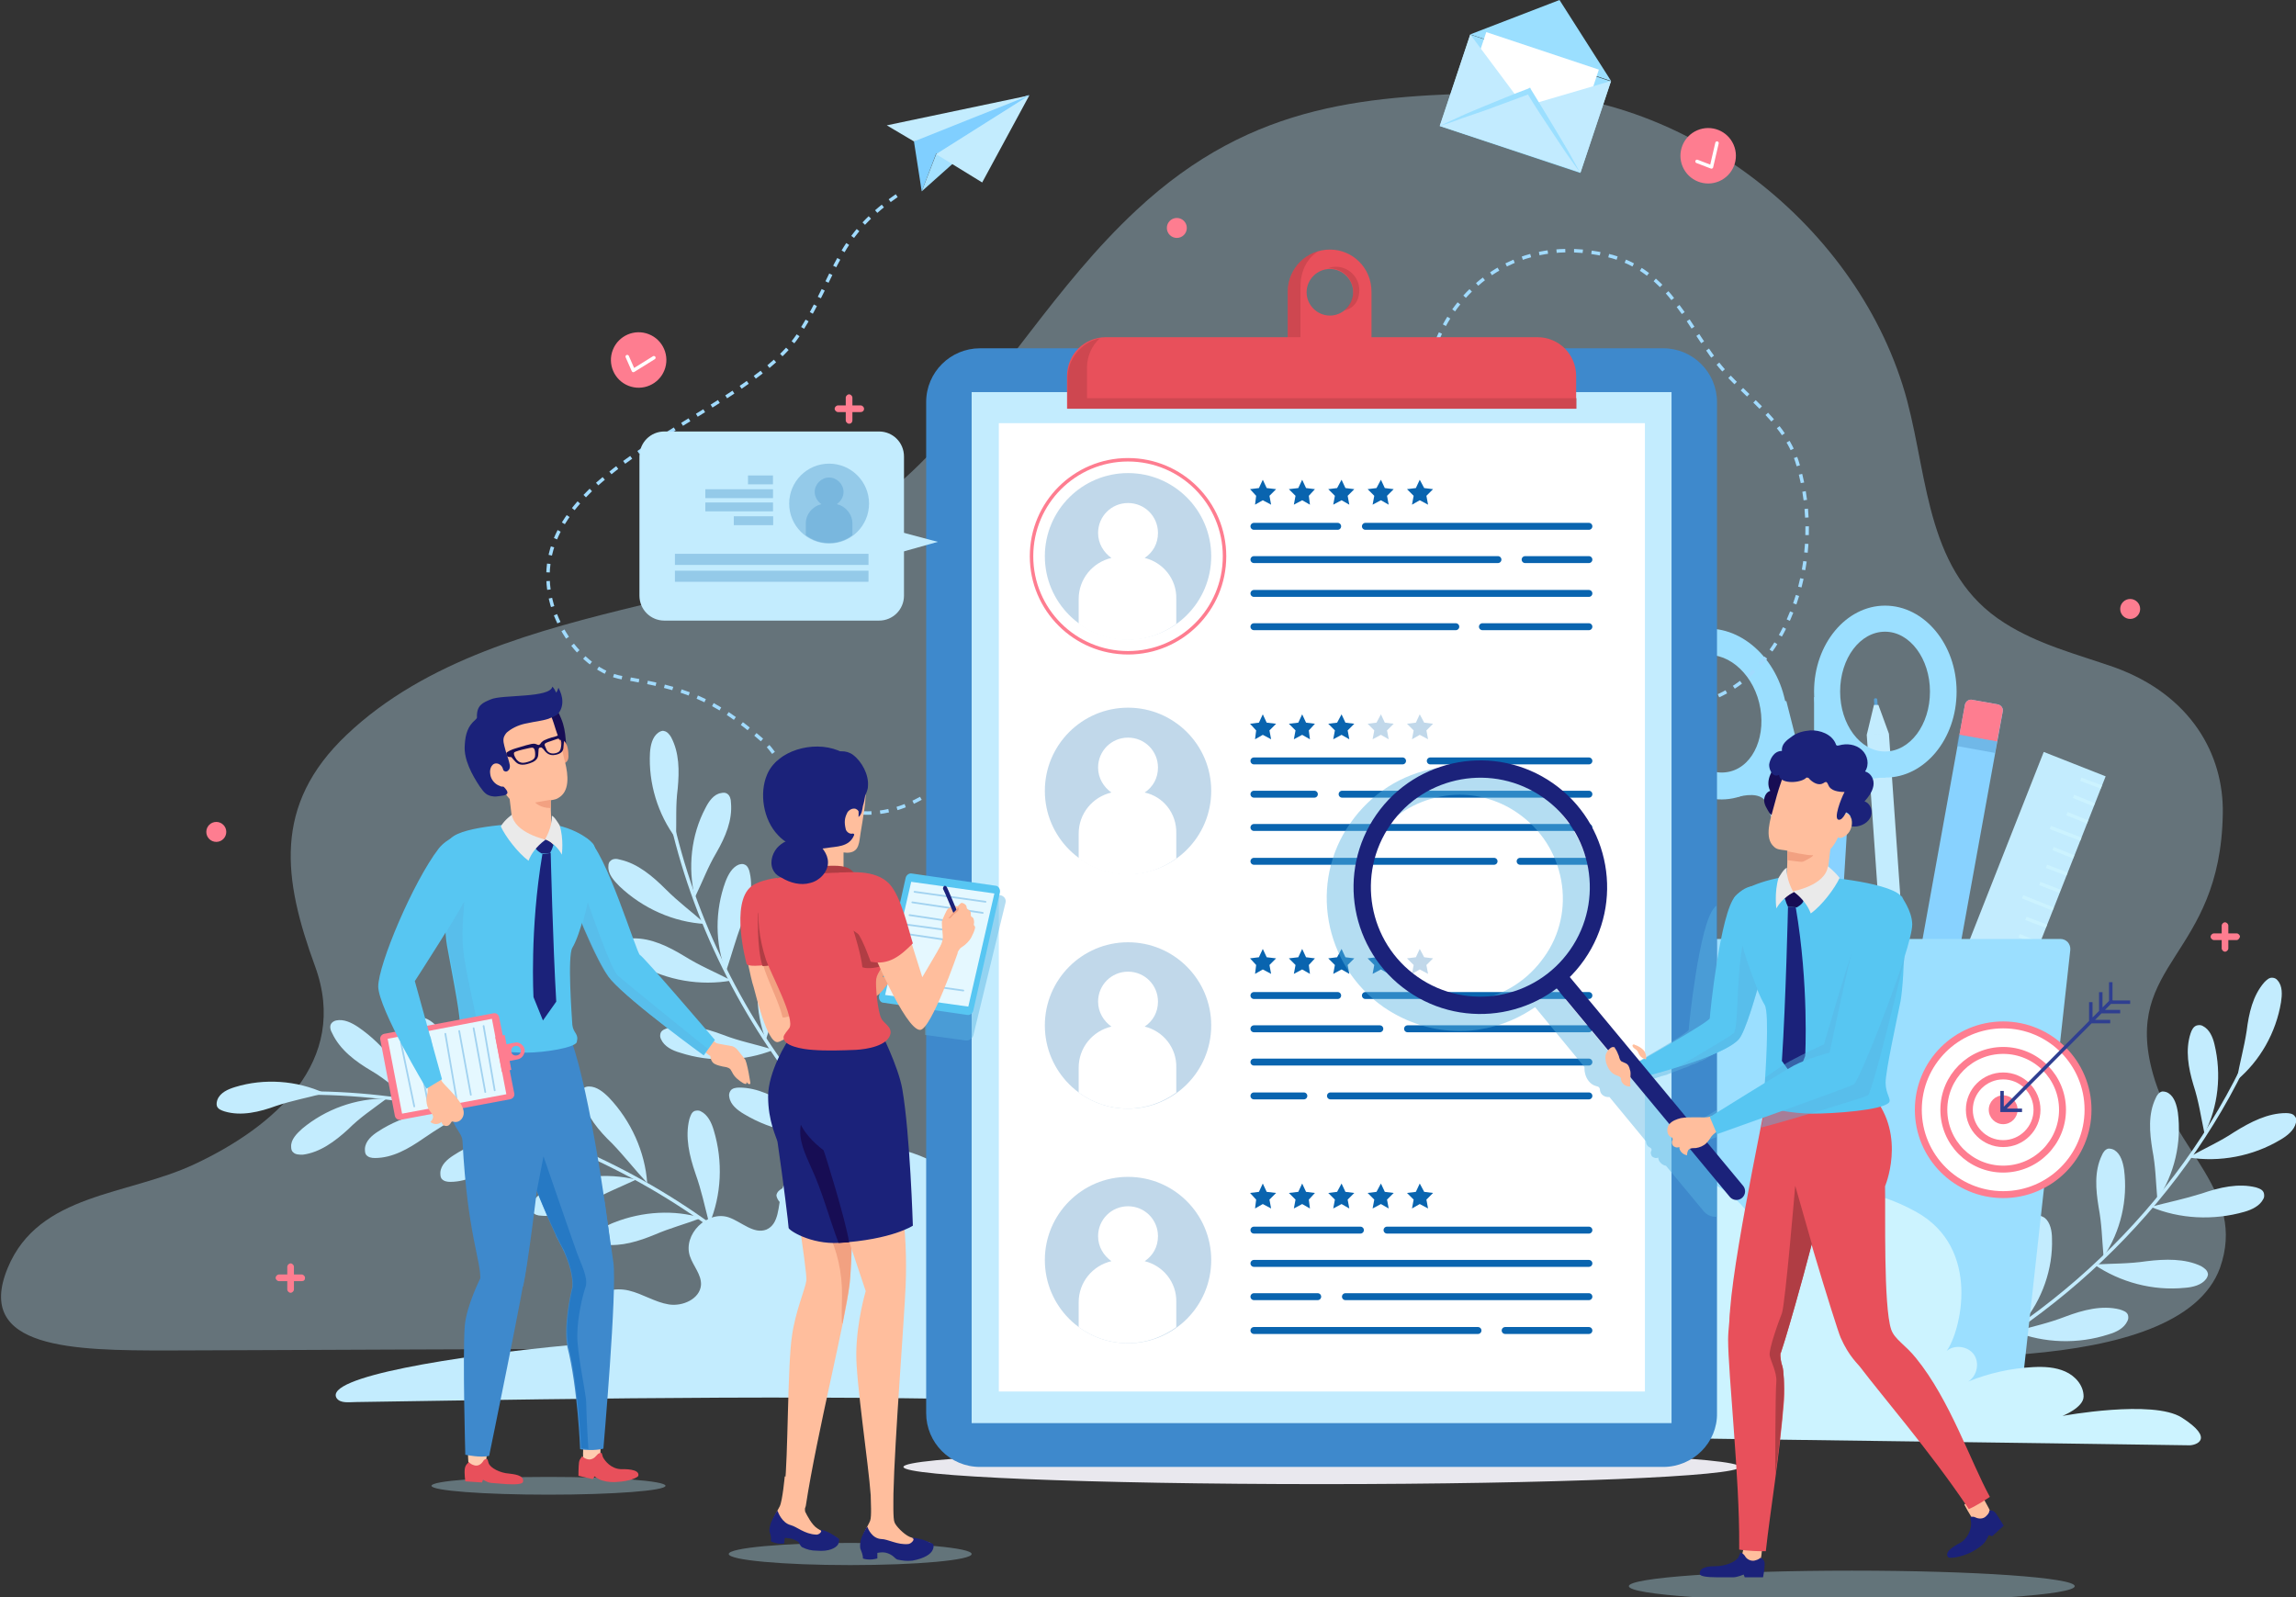 <svg xmlns="http://www.w3.org/2000/svg" width="700" height="487"><rect width="100%" height="100%" fill="#333333" stroke="none"/><path d="M 656.377 327.372 C 646.908 293.384 677.005 292.031 677.681 248.066 C 678.019 230.141 668.043 211.879 644.541 203.424 C 632.874 199.366 621.377 196.491 611.063 189.896 C 587.56 175.016 587.899 146.607 581.473 122.257 C 567.271 68.992 512.995 26.717 458.043 28.239 C 418.309 29.254 382.464 30.437 346.449 64.088 C 321.763 87.085 305.7 115.493 282.705 139.167 C 258.357 164.363 228.768 176.368 195.459 184.485 C 164.01 192.094 129.686 201.226 105.676 224.054 C 83.019 245.529 86.401 268.188 96.039 294.567 C 106.691 323.652 83.527 343.606 59.348 354.935 C 38.889 364.574 11.836 363.728 2.367 386.556 C -7.947 411.414 22.657 411.752 50.894 411.752 C 79.3 411.752 446.039 409.553 548.671 412.597 C 576.232 413.443 664.324 420.883 676.836 386.556 C 684.952 363.39 662.971 351.215 656.377 327.372 Z" fill="rgb(195,236,254)" opacity="0.35"></path><path d="M 687.826 316.719 C 667.367 364.405 627.802 403.297 580.459 424.434" fill="transparent" stroke-width="1.056" stroke="rgb(195,236,254)" stroke-miterlimit="10" stroke-dasharray=""></path><path d="M 681.908 329.401 C 689.01 323.483 693.913 314.859 695.435 305.559 C 695.773 303.36 695.942 300.655 694.42 298.964 C 694.082 298.457 693.406 298.118 692.899 298.118 C 691.884 297.949 691.039 298.795 690.362 299.471 C 686.812 303.53 685.628 308.941 684.952 314.352 C 684.106 319.763 682.923 323.652 681.908 329.401 M 672.101 345.635 C 676.329 337.349 677.343 327.541 675.145 318.41 C 674.638 316.212 673.623 313.844 671.594 312.83 C 671.087 312.492 670.411 312.492 669.734 312.661 C 668.72 312.999 668.213 314.014 667.874 315.028 C 666.184 320.101 667.198 325.681 668.72 330.754 C 670.411 335.996 670.918 340.055 672.101 345.635 M 657.729 365.757 C 662.971 357.979 665.169 348.34 663.986 339.209 C 663.647 337.011 662.971 334.474 661.111 333.291 C 660.604 332.952 659.928 332.783 659.251 332.783 C 658.237 332.952 657.56 333.967 657.222 334.813 C 654.855 339.716 655.362 345.297 656.208 350.539 C 657.222 355.781 657.222 359.839 657.729 365.757 M 641.329 383.174 C 646.57 375.396 648.768 365.757 647.585 356.626 C 647.246 354.428 646.57 351.891 644.71 350.708 C 644.203 350.369 643.527 350.2 642.85 350.2 C 641.836 350.369 641.159 351.384 640.821 352.23 C 638.454 357.133 638.961 362.714 639.807 367.956 C 640.821 373.367 640.821 377.425 641.329 383.174 M 616.643 403.466 C 622.56 396.364 625.942 386.894 625.604 377.594 C 625.604 375.396 625.097 372.69 623.406 371.338 C 622.899 370.999 622.222 370.661 621.715 370.661 C 620.7 370.661 620.024 371.676 619.517 372.521 C 616.812 377.087 616.473 382.836 616.812 388.078 C 617.15 393.489 616.812 397.548 616.643 403.466 M 597.367 416.317 C 603.285 409.892 607.005 401.099 607.85 391.798 C 608.019 389.6 608.019 386.894 606.667 385.373 C 606.329 384.865 605.821 384.527 605.314 384.527 C 604.469 384.527 603.792 385.203 603.116 386.049 C 600.242 390.276 599.396 395.857 599.227 401.268 C 598.889 406.51 598.043 410.568 597.367 416.317 M 667.198 352.906 C 676.667 354.428 686.812 352.568 695.266 347.495 C 697.295 346.311 699.493 344.62 700 342.253 C 700.169 341.576 700.169 340.9 699.662 340.393 C 699.155 339.547 697.971 339.378 696.957 339.378 C 691.377 339.378 686.135 342.084 681.232 345.127 C 676.667 348.171 672.609 349.862 667.198 352.906 M 655.7 367.956 C 664.493 371.676 674.807 372.183 684.275 369.477 C 686.643 368.801 689.01 367.617 690.024 365.588 C 690.362 365.081 690.362 364.405 690.193 363.728 C 689.855 362.714 688.841 362.375 687.826 362.037 C 682.415 360.684 676.667 362.037 671.256 363.897 C 665.845 365.588 661.618 366.434 655.7 367.956 M 638.454 385.542 C 646.401 390.953 656.377 393.658 666.184 392.644 C 668.551 392.475 671.256 391.798 672.609 389.938 C 672.947 389.431 673.285 388.755 673.116 388.247 C 672.947 387.233 671.932 386.556 671.087 386.049 C 666.184 383.682 660.097 383.851 654.517 384.527 C 648.768 385.373 644.541 385.203 638.454 385.542 M 614.275 406.002 C 623.237 409.553 633.551 409.892 642.85 406.848 C 645.217 406.172 647.585 404.988 648.599 402.79 C 648.937 402.113 648.937 401.606 648.768 400.93 C 648.43 399.915 647.246 399.577 646.232 399.239 C 640.821 397.886 635.072 399.408 629.662 401.437 C 624.42 403.466 620.193 404.311 614.275 406.002 M 594.662 417.67 C 600.918 424.772 610.048 429.845 619.855 431.367 C 622.222 431.705 624.928 431.874 626.787 430.352 C 627.295 430.014 627.633 429.338 627.802 428.831 C 627.971 427.816 627.126 426.97 626.28 426.294 C 622.053 422.743 616.135 421.39 610.556 420.883 C 604.807 420.038 600.749 418.854 594.662 417.67" fill="rgb(195,236,254)"></path><path d="M 572.005 216.444 C 571.836 216.444 571.498 216.275 571.498 215.937 L 571.329 213.401 C 571.329 213.063 571.498 212.893 571.836 212.893 C 572.174 212.893 572.343 213.063 572.343 213.401 L 572.512 215.937 C 572.512 216.106 572.343 216.444 572.005 216.444 Z" fill="rgb(89,159,210)"></path><path d="M 583.502 332.276 L 576.739 332.783 L 569.13 224.054 L 572.512 223.885 L 575.894 223.716 Z M 572.681 214.923 L 571.329 214.923 L 569.13 224.054 L 575.894 223.716 Z" fill="rgb(195,236,254)"></path><path d="M 203.068 241.978 C 215.072 307.419 260.725 365.926 321.425 393.32" fill="transparent" stroke-width="1.056" stroke="rgb(195,236,254)" stroke-miterlimit="10" stroke-dasharray=""></path><path d="M 206.111 255.675 C 200.531 248.235 197.657 238.765 198.164 229.465 C 198.333 227.267 198.841 224.73 200.7 223.377 C 201.208 223.039 201.884 222.701 202.391 222.87 C 203.406 223.039 204.082 223.885 204.589 224.73 C 207.126 229.465 207.126 235.045 206.618 240.456 C 205.942 245.698 206.28 249.757 206.111 255.675 M 211.86 273.599 C 209.662 264.637 210.676 254.66 215.072 246.375 C 216.087 244.345 217.609 242.147 219.807 241.809 C 220.483 241.64 221.159 241.64 221.667 241.978 C 222.512 242.485 222.85 243.669 222.85 244.684 C 223.357 250.095 221.159 255.168 218.454 259.902 C 215.749 264.468 214.396 268.357 211.86 273.599 M 221.329 296.258 C 217.947 287.634 217.947 277.658 221.159 268.865 C 222.005 266.666 223.188 264.468 225.217 263.623 C 225.894 263.453 226.401 263.284 227.077 263.623 C 227.923 263.961 228.43 265.144 228.599 266.159 C 229.783 271.401 228.092 276.812 226.063 281.716 C 224.203 286.789 223.188 290.678 221.329 296.258 M 233.502 317.057 C 230.121 308.433 230.121 298.457 233.333 289.664 C 234.179 287.465 235.362 285.267 237.391 284.422 C 238.068 284.252 238.575 284.083 239.251 284.422 C 240.097 284.76 240.604 285.943 240.773 286.958 C 241.957 292.2 240.266 297.611 238.237 302.515 C 236.208 307.588 235.362 311.477 233.502 317.057 M 253.116 342.253 C 248.889 333.967 247.874 324.159 250.072 315.028 C 250.58 312.83 251.594 310.463 253.623 309.448 C 254.13 309.11 254.807 309.11 255.483 309.279 C 256.498 309.617 257.005 310.632 257.343 311.646 C 259.034 316.719 258.019 322.299 256.498 327.372 C 254.807 332.445 254.3 336.503 253.116 342.253 M 269.01 359.163 C 264.783 351.722 262.923 342.084 264.275 332.952 C 264.614 330.754 265.29 328.218 266.981 326.865 C 267.488 326.527 267.995 326.358 268.502 326.358 C 269.348 326.527 269.855 327.372 270.193 328.387 C 272.053 333.122 271.546 338.702 270.7 343.944 C 269.686 349.355 269.686 353.413 269.01 359.163 M 215.072 281.716 C 205.435 281.209 195.966 276.981 188.865 270.217 C 187.174 268.526 185.314 266.497 185.483 264.13 C 185.483 263.453 185.652 262.777 186.159 262.439 C 186.836 261.763 188.019 261.763 189.034 262.101 C 194.444 263.284 199.01 267.174 203.068 271.232 C 206.957 275.121 210.507 277.658 215.072 281.716 M 223.019 298.964 C 213.551 300.655 203.406 298.964 194.783 294.06 C 192.754 292.876 190.556 291.185 190.048 288.987 C 189.879 288.311 189.879 287.634 190.217 287.127 C 190.725 286.282 191.908 286.113 192.923 286.113 C 198.502 285.943 203.913 288.649 208.647 291.524 C 213.551 294.567 217.44 296.089 223.019 298.964 M 235.87 320.101 C 226.908 323.652 216.594 323.99 207.295 320.947 C 204.928 320.27 202.56 319.086 201.546 316.888 C 201.208 316.212 201.208 315.705 201.377 315.028 C 201.715 314.014 202.899 313.675 203.913 313.337 C 209.324 311.984 215.072 313.506 220.483 315.535 C 225.725 317.565 229.952 318.241 235.87 320.101 M 254.976 345.297 C 245.507 346.818 235.362 344.789 226.908 339.716 C 224.879 338.533 222.681 336.842 222.343 334.474 C 222.174 333.798 222.343 333.122 222.681 332.614 C 223.188 331.769 224.372 331.6 225.386 331.6 C 230.966 331.6 236.208 334.305 240.942 337.349 C 245.507 340.562 249.565 342.253 254.976 345.297 M 271.377 361.023 C 263.599 366.603 253.623 369.477 243.816 368.632 C 241.449 368.463 238.744 367.956 237.391 366.095 C 237.053 365.588 236.715 364.912 236.715 364.405 C 236.884 363.39 237.729 362.714 238.744 362.206 C 243.647 359.67 249.734 359.67 255.314 360.346 C 260.894 361.023 265.121 360.853 271.377 361.023" fill="rgb(195,236,254)"></path><path d="M 84.879 333.46 C 151.329 330.416 218.623 361.868 258.865 414.795" fill="transparent" stroke-width="1.056" stroke="rgb(195,236,254)" stroke-miterlimit="10" stroke-dasharray=""></path><path d="M 98.913 333.291 C 90.459 329.401 80.483 328.725 71.691 331.431 C 69.493 332.107 67.126 333.122 66.28 335.32 C 66.111 335.827 65.942 336.503 66.111 337.18 C 66.449 338.194 67.464 338.533 68.478 338.871 C 73.551 340.393 79.13 339.04 84.203 337.18 C 89.275 335.489 93.333 334.813 98.913 333.291 M 117.85 334.982 C 108.551 334.813 99.251 338.194 92.15 344.113 C 90.459 345.635 88.599 347.495 88.768 349.693 C 88.768 350.369 88.937 351.046 89.444 351.384 C 90.121 352.06 91.304 352.06 92.319 352.06 C 97.56 351.384 102.126 348.002 106.184 344.282 C 109.734 340.731 113.116 338.533 117.85 334.982 M 142.029 339.04 C 132.729 337.687 123.092 339.885 115.314 344.958 C 113.454 346.142 111.425 347.833 111.256 350.2 C 111.256 350.877 111.256 351.553 111.594 352.06 C 112.271 352.906 113.285 353.075 114.3 353.075 C 119.71 353.075 124.614 350.2 129.01 347.157 C 133.406 344.113 136.957 342.084 142.029 339.04 M 165.024 346.311 C 155.725 344.958 146.087 347.157 138.309 352.23 C 136.449 353.413 134.42 355.104 134.251 357.472 C 134.251 358.148 134.251 358.824 134.589 359.332 C 135.266 360.177 136.28 360.346 137.295 360.346 C 142.705 360.346 147.609 357.472 152.005 354.428 C 156.232 351.046 159.952 349.355 165.024 346.311 M 193.937 359.67 C 184.976 357.472 175 358.486 166.715 362.883 C 164.686 363.897 162.488 365.419 162.15 367.617 C 161.981 368.294 161.981 368.97 162.319 369.477 C 162.826 370.323 164.01 370.661 165.024 370.661 C 170.435 371.168 175.507 368.97 180.242 366.265 C 184.807 363.559 188.527 362.206 193.937 359.67 M 213.889 371.337 C 205.604 368.801 195.966 369.308 187.343 372.69 C 185.145 373.536 182.947 374.719 182.101 376.58 C 181.932 377.087 181.763 377.763 181.932 378.27 C 182.271 379.116 183.285 379.454 184.3 379.454 C 189.372 380.131 194.783 378.44 199.686 376.41 C 204.42 374.381 208.478 373.367 213.889 371.337 M 126.304 336.165 C 123.599 327.034 117.343 318.748 109.227 313.168 C 107.198 311.815 104.831 310.632 102.464 311.139 C 101.787 311.308 101.28 311.646 100.942 312.153 C 100.435 312.999 100.773 314.183 101.28 315.028 C 103.647 320.101 108.382 323.652 113.285 326.527 C 118.188 329.401 121.232 332.614 126.304 336.165 M 145.072 340.055 C 144.565 330.416 140.507 320.947 133.913 313.675 C 132.222 311.815 130.193 310.124 127.826 310.124 C 127.15 310.124 126.473 310.293 126.135 310.801 C 125.459 311.477 125.459 312.661 125.628 313.675 C 126.643 319.086 130.531 323.821 134.42 327.71 C 138.478 331.769 141.014 335.32 145.072 340.055 M 168.406 347.833 C 169.928 338.364 167.899 328.218 162.826 319.763 C 161.643 317.734 159.952 315.535 157.585 315.197 C 156.908 315.028 156.232 315.197 155.725 315.535 C 154.879 316.043 154.71 317.226 154.71 318.241 C 154.71 323.821 157.415 329.063 160.628 333.798 C 163.671 338.533 165.362 342.422 168.406 347.833 M 197.319 360.684 C 196.643 351.215 192.415 341.745 185.652 334.643 C 183.961 332.952 181.932 331.261 179.565 331.261 C 178.889 331.261 178.213 331.431 177.874 331.938 C 177.198 332.614 177.198 333.798 177.536 334.813 C 178.72 340.224 182.609 344.789 186.667 348.678 C 190.556 352.737 193.092 356.119 197.319 360.684 M 216.256 373.198 C 219.976 364.405 220.483 354.09 217.609 344.62 C 216.932 342.253 215.749 339.885 213.72 338.871 C 213.213 338.533 212.536 338.533 211.86 338.702 C 210.845 339.04 210.507 340.224 210.169 341.238 C 208.816 346.649 210.169 352.399 212.029 357.81 C 213.889 363.052 214.734 367.279 216.256 373.198" fill="rgb(195,236,254)"></path><path d="M 295.048 361.53 C 285.411 352.568 271.884 348.002 258.696 349.186 C 249.734 350.031 240.097 354.766 238.237 363.559 C 237.222 367.786 237.56 373.198 233.671 374.889 C 229.783 376.41 226.063 372.521 222.174 371.168 C 215.58 368.97 208.14 376.41 210.338 383.005 C 211.353 386.049 213.889 388.585 213.72 391.798 C 213.382 396.026 208.14 398.393 203.913 397.717 C 199.686 397.04 195.966 394.504 191.739 393.489 C 187.512 392.475 182.271 393.489 180.749 397.548 C 179.396 401.099 181.763 406.002 178.889 408.539 C 177.705 409.723 175.845 409.892 174.324 410.061 C 138.309 413.443 98.575 419.868 102.633 426.294 C 103.816 427.985 106.522 427.478 108.551 427.478 C 185.145 426.294 254.807 425.11 331.57 427.478" fill="rgb(195,236,254)"></path><path d="M 304.01 215.599 C 298.599 230.818 282.705 247.897 264.444 247.897 C 243.816 247.897 238.744 231.156 232.657 225.914 C 217.778 212.893 208.647 209.85 189.71 206.637 C 177.367 204.608 164.348 187.36 167.56 170.281 C 173.309 139.167 229.614 124.286 243.816 101.458 C 255.483 82.858 254.807 71.866 275.097 58.508" fill="transparent" stroke-width="1.056" stroke="rgb(161,219,255)" stroke-miterlimit="10" stroke-dasharray="2.641"></path><path d="M 550.531 241.133 L 573.188 330.247 L 568.961 331.261 L 540.725 243.5" fill="rgb(136,210,255)"></path><path d="M 529.396 243.162 C 517.729 246.206 505.386 237.074 501.836 223.039 C 498.285 209.004 504.71 195.138 516.377 192.264 C 528.043 189.22 540.386 198.351 543.937 212.386 C 547.657 226.252 541.063 240.118 529.396 243.162 Z M 518.575 200.042 C 511.304 201.902 507.415 211.372 509.783 221.01 C 512.319 230.818 520.266 237.074 527.536 235.214 C 534.807 233.354 538.696 223.885 536.329 214.246 C 533.961 204.608 525.845 198.182 518.575 200.042 Z" fill="rgb(155,223,255)"></path><path d="M 541.401 218.305 C 541.739 219.826 548.333 245.36 548.333 245.36 C 548.671 246.713 547.826 248.066 546.473 248.404 C 545.121 248.742 543.768 247.897 543.43 246.544 L 542.585 243.5 C 542.585 243.5 539.034 235.722 528.889 238.934 C 528.889 238.934 540.894 237.413 541.232 237.413 C 541.739 237.582 541.063 216.783 541.401 218.305 Z" fill="rgb(192,237,255)"></path><path d="M 547.488 252.462 C 543.937 253.308 540.386 251.278 539.541 247.727 C 539.541 247.727 539.203 245.529 538.357 244.345 C 537.005 242.485 534.469 241.809 529.565 242.993 L 528.382 236.06 C 530.918 235.214 532.778 234.031 534.807 234.2 C 535.821 234.031 536.836 234.031 537.512 233.861 L 537.512 226.928 C 537.512 224.73 540.386 222.194 540.386 220.503 C 540.386 217.628 537.343 214.584 541.063 214.246 L 544.614 213.739 L 552.391 244.345 C 553.068 247.897 551.039 251.617 547.488 252.462 Z" fill="rgb(155,223,255)"></path><path d="M 553.913 240.287 L 553.913 332.276 L 558.309 332.276 L 563.889 240.287" fill="rgb(136,210,255)"></path><path d="M 553.068 210.864 C 553.068 196.322 562.874 184.654 574.71 184.654 C 586.715 184.654 596.522 196.491 596.522 210.864 C 596.522 225.407 586.715 237.074 574.879 237.074 C 562.705 237.074 553.068 225.238 553.068 210.864 Z M 561.014 210.864 C 561.014 220.841 567.101 229.127 574.71 229.127 C 582.319 229.127 588.406 221.01 588.406 210.864 C 588.406 200.887 582.319 192.602 574.71 192.602 C 567.101 192.602 561.014 200.718 561.014 210.864 Z" fill="rgb(155,223,255)"></path><path d="M 556.957 215.937 L 556.957 243.838 C 556.957 245.191 558.14 246.375 559.493 246.375 C 560.845 246.375 562.029 245.191 562.029 243.838 L 562.029 240.625 C 562.029 240.625 563.551 232.17 574.203 232.847 C 574.203 232.847 562.198 234.369 561.86 234.538 C 561.522 234.707 556.957 214.415 556.957 215.937 Z" fill="rgb(192,237,255)"></path><path d="M 559.662 250.602 C 563.213 250.602 566.256 247.727 566.256 244.007 C 566.256 244.007 566.087 241.809 566.594 240.456 C 567.44 238.427 569.807 237.074 574.879 237.074 L 574.372 230.141 C 571.667 229.972 569.638 229.296 567.609 229.972 C 566.594 230.141 565.58 230.31 564.903 230.31 L 563.213 223.547 C 562.705 221.348 559.155 219.657 558.816 218.135 C 558.14 215.261 560.338 211.71 556.618 212.217 L 553.068 212.555 L 553.068 244.176 C 553.068 247.558 555.942 250.602 559.662 250.602 Z" fill="rgb(155,223,255)"></path><path d="M 436.063 110.42 C 436.232 109.744 436.401 108.899 436.57 108.222" fill="transparent" stroke-width="1.056" stroke="rgb(161,219,255)" stroke-miterlimit="10" stroke-dasharray=""></path><path d="M 438.092 103.995 C 444.517 87.761 462.609 71.528 489.831 77.785 C 509.614 82.35 514.855 100.951 525.507 112.957 C 533.454 121.919 544.614 129.19 548.164 141.703 C 556.618 170.619 545.121 202.071 524.493 211.879 C 513.164 217.29 484.758 214.923 470.217 209.85" fill="transparent" stroke-width="1.056" stroke="rgb(161,219,255)" stroke-miterlimit="10" stroke-dasharray="2.672,2.672"></path><path d="M 468.019 209.004 C 467.343 208.666 466.667 208.328 465.99 208.159" fill="transparent" stroke-width="1.056" stroke="rgb(161,219,255)" stroke-miterlimit="10" stroke-dasharray=""></path><path d="M 592.633 316.043 L 581.135 314.014 L 599.058 214.923 C 599.227 213.908 600.242 213.063 601.425 213.401 L 609.034 214.753 C 610.048 214.923 610.894 215.937 610.556 217.121 Z" fill="rgb(136,210,255)"></path><path d="M 608.865 226.083 L 597.367 224.054 L 599.058 214.923 C 599.227 213.908 600.242 213.063 601.425 213.401 L 609.034 214.753 C 610.048 214.923 610.894 215.937 610.556 217.121 Z" fill="rgb(254,125,144)"></path><path d="M 596.589 227.46 L 597.22 223.965 L 608.867 226.069 L 608.236 229.563 Z" fill="rgb(89,159,210)" opacity="0.5"></path><path d="M 623.09 229.263 L 641.966 236.704 L 601.725 338.803 L 582.849 331.361 Z" fill="rgb(195,236,254)"></path><path d="M 634.396 237.582 L 640.652 239.949 M 632.198 242.824 L 638.454 245.36 M 630.169 248.066 L 636.425 250.602 M 625.097 252.293 L 634.396 255.844 M 625.942 258.719 L 632.198 261.255 M 623.913 264.13 L 630.169 266.497 M 621.884 269.372 L 627.971 271.739 M 616.643 273.43 L 625.942 277.15 M 617.657 280.025 L 623.913 282.392 M 615.628 285.267 L 621.715 287.803 M 613.43 290.509 L 619.686 293.045 M 608.357 294.736 L 617.657 298.287 M 609.203 301.162 L 615.459 303.699 M 607.174 306.573 L 613.43 308.941 M 605.145 311.815 L 611.401 314.183 M 599.903 315.874 L 609.203 319.594 M 600.918 322.468 L 607.174 324.836 M 598.889 327.71 L 604.976 330.247 M 596.691 332.952 L 602.947 335.489" fill="transparent" stroke-width="1.056" stroke="rgb(204,243,255)" stroke-miterlimit="10" stroke-dasharray=""></path><path d="M 615.459 432.043 L 521.28 432.043 L 505.386 289.664 C 505.217 287.803 506.57 286.282 508.43 286.282 L 628.14 286.282 C 630 286.282 631.353 287.803 631.184 289.664 Z" fill="rgb(155,223,255)"></path><path d="M 497.44 438.3 C 554.082 439.145 610.894 439.822 667.536 440.667 C 669.396 440.667 675.483 438.807 665.169 432.212 C 656.377 426.632 628.816 431.705 628.816 431.705 C 628.816 431.705 635.242 429.169 635.242 425.787 C 635.242 422.405 632.705 419.53 629.662 418.177 C 626.618 416.825 623.237 416.656 619.855 416.825 C 613.092 417.163 606.329 418.685 600.072 421.221 C 602.778 419.53 603.623 415.472 601.763 412.935 C 599.903 410.399 595.845 409.892 593.478 411.921 C 597.705 406.172 604.3 380.638 584.179 369.477 C 558.816 355.442 539.71 366.941 535.483 375.396 C 533.454 367.11 523.816 360.684 517.56 359.162 C 503.188 355.611 493.889 356.626 480.531 362.883 C 475.797 365.081 469.372 372.69 466.329 376.749 C 461.425 383.343 460.58 391.967 460.411 400.084 C 460.242 406.172 460.242 412.428 460.411 418.516" fill="rgb(204,243,255)"></path><path d="M 275.435 447.262 C 275.435 444.367 332.513 442.02 402.923 442.02 C 473.332 442.02 530.411 444.367 530.411 447.262 C 530.411 450.157 473.332 452.504 402.923 452.504 C 332.513 452.504 275.435 450.157 275.435 447.262 Z" fill="rgb(233,232,238)"></path><path d="M 405.459 76.094 C 398.357 76.094 392.609 81.843 392.609 88.945 L 392.609 105.348 L 418.14 105.348 L 418.14 88.945 C 418.14 81.674 412.391 76.094 405.459 76.094 Z M 405.459 96.216 C 401.57 96.216 398.357 93.003 398.357 89.114 C 398.357 85.225 401.57 82.012 405.459 82.012 C 409.348 82.012 412.56 85.225 412.56 89.114 C 412.56 93.003 409.348 96.216 405.459 96.216 Z" fill="rgb(232,80,91)"></path><path d="M 412.56 88.945 C 412.56 85.056 409.348 81.843 405.459 81.843 C 405.121 81.843 404.783 81.843 404.444 82.012 C 405.459 81.674 405.628 81.336 407.319 81.336 C 411.208 81.336 414.42 84.549 414.42 88.438 C 414.42 91.989 412.56 94.018 409.855 94.694 C 411.377 93.342 412.56 91.143 412.56 88.945 Z M 396.498 103.657 L 396.498 87.254 C 396.498 82.858 398.357 78.799 401.908 76.601 C 396.498 78.123 392.609 83.027 392.609 88.945 L 392.609 105.348 L 418.14 105.348 L 418.14 103.657 Z" fill="rgb(176,61,68)" opacity="0.45"></path><path d="M 507.077 447.262 L 298.768 447.262 C 289.638 447.262 282.367 439.822 282.367 430.86 L 282.367 122.595 C 282.367 113.464 289.807 106.193 298.768 106.193 L 507.077 106.193 C 516.208 106.193 523.478 113.633 523.478 122.595 L 523.478 430.86 C 523.647 439.822 516.208 447.262 507.077 447.262 Z" fill="rgb(62,137,204)"></path><path d="M 296.232 119.552 L 509.614 119.552 L 509.614 433.903 L 296.232 433.903 Z" fill="rgb(195,236,254)"></path><path d="M 304.517 129.021 L 501.498 129.021 L 501.498 424.265 L 304.517 424.265 Z" fill="rgb(255,255,255)"></path><path d="M 480.531 124.625 L 325.314 124.625 L 325.314 114.648 C 325.314 108.053 330.556 102.811 337.15 102.811 L 468.696 102.811 C 475.29 102.811 480.531 108.053 480.531 114.648 Z" fill="rgb(232,80,91)"></path><path d="M 331.401 121.412 L 331.401 112.111 C 331.401 108.56 332.923 105.348 335.29 103.149 C 329.71 104.333 325.483 109.406 325.483 115.324 L 325.483 124.625 L 480.7 124.625 L 480.7 121.412 Z" fill="rgb(176,61,68)" opacity="0.45"></path><path d="M 318.551 169.605 C 318.551 155.596 329.906 144.24 343.913 144.24 C 357.92 144.24 369.275 155.596 369.275 169.605 C 369.275 183.613 357.92 194.969 343.913 194.969 C 329.906 194.969 318.551 183.613 318.551 169.605 Z" fill="rgb(9,100,175)" opacity="0.25"></path><path d="M 314.493 169.605 C 314.493 153.355 327.665 140.182 343.913 140.182 C 360.161 140.182 373.333 153.355 373.333 169.605 C 373.333 185.854 360.161 199.027 343.913 199.027 C 327.665 199.027 314.493 185.854 314.493 169.605 Z" fill="transparent" stroke-width="1.056" stroke="rgb(254,125,144)" stroke-miterlimit="10" stroke-dasharray=""></path><path d="M 348.986 170.112 C 351.522 168.421 353.043 165.715 353.043 162.502 C 353.043 157.43 348.986 153.371 343.913 153.371 C 338.841 153.371 334.783 157.43 334.783 162.502 C 334.783 165.715 336.473 168.421 338.841 170.112 C 333.092 171.465 328.865 176.538 328.865 182.625 L 328.865 190.234 C 333.092 193.278 338.164 195.138 343.744 195.138 C 349.324 195.138 354.396 193.278 358.623 190.234 L 358.623 182.625 C 358.792 176.538 354.565 171.465 348.986 170.112 Z" fill="rgb(255,255,255)"></path><path d="M 385 146.269 L 386.184 148.806 L 389.058 149.144 L 387.029 151.173 L 387.536 153.878 L 385 152.526 L 382.633 153.878 L 382.971 151.173 L 381.111 149.144 L 383.816 148.806 Z M 397.005 146.269 L 398.188 148.806 L 400.894 149.144 L 399.034 151.173 L 399.372 153.878 L 397.005 152.526 L 394.469 153.878 L 394.976 151.173 L 392.947 149.144 L 395.821 148.806 Z M 409.01 146.269 L 410.193 148.806 L 412.899 149.144 L 410.87 151.173 L 411.377 153.878 L 409.01 152.526 L 406.473 153.878 L 406.981 151.173 L 404.952 149.144 L 407.657 148.806 Z M 421.014 146.269 L 422.198 148.806 L 424.903 149.144 L 422.874 151.173 L 423.382 153.878 L 421.014 152.526 L 418.478 153.878 L 418.986 151.173 L 416.957 149.144 L 419.662 148.806 Z M 432.85 146.269 L 434.203 148.806 L 436.908 149.144 L 434.879 151.173 L 435.386 153.878 L 432.85 152.526 L 430.483 153.878 L 430.99 151.173 L 428.961 149.144 L 431.667 148.806 Z" fill="rgb(9,100,175)"></path><g transform="translate(382.295 160.473)"><path d="M 0 0 L 25.531 0 M 82.681 10.146 L 102.126 10.146 M 0 10.146 L 74.396 10.146 M 0 20.461 L 102.126 20.461 M 69.662 30.607 L 102.126 30.607 M 0 30.607 L 61.546 30.607 M 33.986 0 L 102.126 0" fill="transparent" stroke-width="2.113" stroke="rgb(9,100,175)" stroke-linecap="round" stroke-linejoin="round" stroke-dasharray=""></path></g><path d="M 318.551 241.133 C 318.551 227.124 329.906 215.768 343.913 215.768 C 357.92 215.768 369.275 227.124 369.275 241.133 C 369.275 255.141 357.92 266.497 343.913 266.497 C 329.906 266.497 318.551 255.141 318.551 241.133 Z" fill="rgb(9,100,175)" opacity="0.25"></path><path d="M 348.986 241.64 C 351.522 239.949 353.043 237.243 353.043 234.031 C 353.043 228.958 348.986 224.899 343.913 224.899 C 338.841 224.899 334.783 228.958 334.783 234.031 C 334.783 237.243 336.473 239.949 338.841 241.64 C 333.092 242.993 328.865 248.066 328.865 254.153 L 328.865 261.763 C 333.092 264.806 338.164 266.666 343.744 266.666 C 349.324 266.666 354.396 264.806 358.623 261.763 L 358.623 254.153 C 358.792 247.897 354.565 242.824 348.986 241.64 Z" fill="rgb(255,255,255)"></path><path d="M 385 217.797 L 386.184 220.334 L 389.058 220.672 L 387.029 222.701 L 387.536 225.407 L 385 224.054 L 382.633 225.407 L 382.971 222.701 L 381.111 220.672 L 383.816 220.334 Z M 397.005 217.797 L 398.188 220.334 L 400.894 220.672 L 399.034 222.701 L 399.372 225.407 L 397.005 224.054 L 394.469 225.407 L 394.976 222.701 L 392.947 220.672 L 395.821 220.334 Z M 409.01 217.797 L 410.193 220.334 L 412.899 220.672 L 410.87 222.701 L 411.377 225.407 L 409.01 224.054 L 406.473 225.407 L 406.981 222.701 L 404.952 220.672 L 407.657 220.334 Z" fill="rgb(9,100,175)"></path><path d="M 421.014 217.797 L 422.198 220.334 L 424.903 220.672 L 422.874 222.701 L 423.382 225.407 L 421.014 224.054 L 418.478 225.407 L 418.986 222.701 L 416.957 220.672 L 419.662 220.334 Z M 432.85 217.797 L 434.203 220.334 L 436.908 220.672 L 434.879 222.701 L 435.386 225.407 L 432.85 224.054 L 430.483 225.407 L 430.99 222.701 L 428.961 220.672 L 431.667 220.334 Z" fill="rgb(9,100,175)" opacity="0.25"></path><g transform="translate(382.295 232.001)"><path d="M 0 0 L 45.314 0 M 26.884 10.146 L 102.126 10.146 M 0 10.146 L 18.43 10.146 M 0 20.292 L 102.126 20.292 M 81.159 30.607 L 102.126 30.607 M 0 30.607 L 73.213 30.607 M 53.768 0 L 102.126 0" fill="transparent" stroke-width="2.113" stroke="rgb(9,100,175)" stroke-linecap="round" stroke-linejoin="round" stroke-dasharray=""></path></g><path d="M 318.551 312.661 C 318.551 298.652 329.906 287.296 343.913 287.296 C 357.92 287.296 369.275 298.652 369.275 312.661 C 369.275 326.669 357.92 338.025 343.913 338.025 C 329.906 338.025 318.551 326.669 318.551 312.661 Z" fill="rgb(9,100,175)" opacity="0.25"></path><path d="M 348.986 312.999 C 351.522 311.308 353.043 308.602 353.043 305.39 C 353.043 300.317 348.986 296.258 343.913 296.258 C 338.841 296.258 334.783 300.317 334.783 305.39 C 334.783 308.602 336.473 311.308 338.841 312.999 C 333.092 314.352 328.865 319.425 328.865 325.512 L 328.865 333.122 C 333.092 336.165 338.164 338.025 343.744 338.025 C 349.324 338.025 354.396 336.165 358.623 333.122 L 358.623 325.512 C 358.792 319.425 354.565 314.352 348.986 312.999 Z" fill="rgb(255,255,255)"></path><path d="M 385 289.325 L 386.184 291.862 L 389.058 292.2 L 387.029 294.229 L 387.536 296.935 L 385 295.582 L 382.633 296.935 L 382.971 294.229 L 381.111 292.2 L 383.816 291.862 Z M 397.005 289.325 L 398.188 291.862 L 400.894 292.2 L 399.034 294.229 L 399.372 296.935 L 397.005 295.582 L 394.469 296.935 L 394.976 294.229 L 392.947 292.2 L 395.821 291.862 Z M 409.01 289.325 L 410.193 291.862 L 412.899 292.2 L 410.87 294.229 L 411.377 296.935 L 409.01 295.582 L 406.473 296.935 L 406.981 294.229 L 404.952 292.2 L 407.657 291.862 Z M 421.014 289.325 L 422.198 291.862 L 424.903 292.2 L 422.874 294.229 L 423.382 296.935 L 421.014 295.582 L 418.478 296.935 L 418.986 294.229 L 416.957 292.2 L 419.662 291.862 Z" fill="rgb(9,100,175)"></path><path d="M 432.85 289.325 L 434.203 291.862 L 436.908 292.2 L 434.879 294.229 L 435.386 296.935 L 432.85 295.582 L 430.483 296.935 L 430.99 294.229 L 428.961 292.2 L 431.667 291.862 Z" fill="rgb(9,100,175)" opacity="0.25"></path><g transform="translate(382.295 303.53)"><path d="M 0 0 L 25.531 0 M 46.836 10.146 L 102.126 10.146 M 0 10.146 L 38.382 10.146 M 0 20.292 L 102.126 20.292 M 23.333 30.607 L 102.126 30.607 M 0 30.607 L 15.217 30.607 M 33.986 0 L 102.126 0" fill="transparent" stroke-width="2.113" stroke="rgb(9,100,175)" stroke-linecap="round" stroke-linejoin="round" stroke-dasharray=""></path></g><path d="M 318.551 384.189 C 318.551 370.18 329.906 358.824 343.913 358.824 C 357.92 358.824 369.275 370.18 369.275 384.189 C 369.275 398.197 357.92 409.553 343.913 409.553 C 329.906 409.553 318.551 398.197 318.551 384.189 Z" fill="rgb(9,100,175)" opacity="0.25"></path><path d="M 348.986 384.527 C 351.522 382.836 353.043 380.131 353.043 376.918 C 353.043 371.845 348.986 367.786 343.913 367.786 C 338.841 367.786 334.783 371.845 334.783 376.918 C 334.783 380.131 336.473 382.836 338.841 384.527 C 333.092 385.88 328.865 390.953 328.865 397.04 L 328.865 404.65 C 333.092 407.693 338.164 409.553 343.744 409.553 C 349.324 409.553 354.396 407.693 358.623 404.65 L 358.623 397.04 C 358.792 390.953 354.565 385.88 348.986 384.527 Z" fill="rgb(255,255,255)"></path><path d="M 385 360.853 L 386.184 363.39 L 389.058 363.728 L 387.029 365.757 L 387.536 368.463 L 385 367.11 L 382.633 368.463 L 382.971 365.757 L 381.111 363.728 L 383.816 363.39 Z M 397.005 360.853 L 398.188 363.39 L 400.894 363.728 L 399.034 365.757 L 399.372 368.463 L 397.005 367.11 L 394.469 368.463 L 394.976 365.757 L 392.947 363.728 L 395.821 363.39 Z M 409.01 360.853 L 410.193 363.39 L 412.899 363.728 L 410.87 365.757 L 411.377 368.463 L 409.01 367.11 L 406.473 368.463 L 406.981 365.757 L 404.952 363.728 L 407.657 363.39 Z M 421.014 360.853 L 422.198 363.39 L 424.903 363.728 L 422.874 365.757 L 423.382 368.463 L 421.014 367.11 L 418.478 368.463 L 418.986 365.757 L 416.957 363.728 L 419.662 363.39 Z M 432.85 360.853 L 434.203 363.39 L 436.908 363.728 L 434.879 365.757 L 435.386 368.463 L 432.85 367.11 L 430.483 368.463 L 430.99 365.757 L 428.961 363.728 L 431.667 363.39 Z" fill="rgb(9,100,175)"></path><g transform="translate(382.295 375.058)"><path d="M 102.126 30.607 L 76.594 30.607 M 19.444 20.292 L 0 20.292 M 102.126 20.292 L 27.899 20.292 M 102.126 10.146 L 0 10.146 M 32.464 0 L 0 0 M 102.126 0 L 40.58 0 M 68.309 30.607 L 0 30.607" fill="transparent" stroke-width="2.113" stroke="rgb(9,100,175)" stroke-linecap="round" stroke-linejoin="round" stroke-dasharray=""></path></g><path d="M 421.86 307.081 C 428.792 311.815 436.739 314.352 445.024 314.352 C 447.391 314.352 449.758 314.183 452.126 313.675 C 458.043 312.661 463.285 310.293 468.019 307.081 L 483.068 325.343 C 483.068 326.019 483.068 326.527 483.237 327.203 C 483.575 328.894 484.758 330.585 486.449 331.092 C 486.957 331.261 487.464 331.261 487.633 331.769 C 487.802 331.938 487.802 332.276 487.802 332.445 C 487.971 333.798 489.324 334.643 490.676 334.474 L 501.836 348.002 C 501.836 348.678 502.174 349.355 502.681 349.693 C 503.019 349.862 503.527 350.031 503.527 350.539 C 503.527 350.708 503.527 350.877 503.357 351.046 C 503.188 351.553 503.357 352.399 503.865 352.737 C 504.372 353.075 505.048 353.244 505.556 352.906 C 505.556 354.09 506.739 355.273 507.923 355.442 L 519.42 369.308 C 520.266 370.323 521.618 370.999 522.971 370.999 L 523.478 370.999 L 523.478 360.008 L 515.193 350.031 L 515.531 349.693 C 516.039 349.186 516.377 348.848 517.053 348.34 L 517.222 348.848 C 517.222 348.848 519.758 348.002 523.478 346.649 L 523.478 338.364 C 518.744 341.238 515.024 343.606 515.024 343.606 L 515.024 343.775 C 514.855 343.775 514.855 343.775 514.686 343.944 C 514.179 344.113 512.15 343.944 510.29 343.944 L 498.961 330.416 C 500.99 329.909 503.865 329.063 506.739 328.049 L 506.908 328.049 C 507.246 327.88 507.585 327.88 508.092 327.71 C 508.261 327.71 508.43 327.541 508.43 327.541 C 508.768 327.372 509.106 327.372 509.275 327.203 C 509.444 327.203 509.614 327.034 509.783 327.034 C 510.121 326.865 510.29 326.865 510.628 326.696 C 510.797 326.696 510.966 326.527 511.135 326.527 C 511.473 326.358 511.643 326.358 511.981 326.189 C 512.15 326.189 512.319 326.019 512.488 326.019 C 512.826 325.85 512.995 325.85 513.333 325.681 C 513.502 325.681 513.671 325.512 513.841 325.512 C 514.179 325.343 514.348 325.343 514.686 325.174 C 514.855 325.174 515.024 325.005 515.024 325.005 C 515.362 324.836 515.7 324.667 516.208 324.498 L 516.377 324.498 C 516.715 324.328 517.222 324.159 517.56 323.99 C 517.729 323.99 517.729 323.821 517.899 323.821 C 518.237 323.652 518.406 323.483 518.744 323.483 C 518.913 323.483 519.082 323.314 519.082 323.314 C 519.251 323.145 519.589 323.145 519.758 322.976 C 519.928 322.976 520.097 322.807 520.097 322.807 C 520.266 322.638 520.435 322.638 520.604 322.468 C 520.773 322.468 520.942 322.299 520.942 322.299 C 521.111 322.13 521.28 322.13 521.449 321.961 C 521.618 321.961 521.618 321.792 521.787 321.792 C 521.957 321.623 522.126 321.623 522.295 321.454 C 522.464 321.454 522.464 321.285 522.633 321.285 C 522.802 321.116 522.971 321.116 523.14 320.947 L 523.309 320.777 L 523.309 276.136 C 523.14 276.305 522.802 276.474 522.633 276.812 C 518.068 281.716 514.855 312.83 514.855 314.014 C 514.686 314.859 501.836 322.299 495.411 326.019 C 495.411 325.174 495.072 324.159 494.565 323.652 C 493.889 322.976 493.043 322.468 492.029 322.13 L 491.691 322.13 L 474.783 301.669 C 475.966 300.317 477.15 298.964 478.164 297.442 C 484.42 288.48 486.787 277.827 484.928 267.174 C 483.068 256.52 477.15 247.22 468.188 240.964 C 459.227 234.707 448.575 232.34 437.923 234.2 C 427.271 236.06 417.971 241.978 411.715 250.94 C 399.034 268.865 403.43 294.229 421.86 307.081 Z M 419.155 255.844 C 424.058 248.911 431.159 244.345 439.444 242.824 C 441.304 242.485 443.164 242.316 445.024 242.316 C 451.449 242.316 457.705 244.345 462.947 248.066 C 469.879 252.969 474.444 260.072 475.966 268.357 C 477.488 276.643 475.628 285.098 470.725 291.862 C 465.821 298.795 458.72 303.36 450.435 304.882 C 442.15 306.404 433.696 304.544 426.932 299.64 C 412.729 289.664 409.179 270.048 419.155 255.844 Z" fill="rgb(90,181,226)" opacity="0.45"></path><path d="M 131.546 453.011 C 131.546 451.517 147.519 450.306 167.222 450.306 C 186.926 450.306 202.899 451.517 202.899 453.011 C 202.899 454.506 186.926 455.717 167.222 455.717 C 147.519 455.717 131.546 454.506 131.546 453.011 Z" fill="rgb(189,238,255)" opacity="0.35"></path><path d="M 213.72 313.168 C 213.72 313.168 217.609 317.734 218.454 318.072 C 218.961 318.241 222.005 318.748 222.85 318.917 C 223.188 318.917 223.527 319.086 223.865 319.256 C 224.203 319.425 224.541 319.763 224.71 319.932 L 226.739 322.468 C 226.908 322.637 227.077 322.976 227.246 323.145 C 227.415 323.483 227.415 323.821 227.585 324.159 C 228.092 326.019 228.43 328.049 228.768 330.078 L 228.768 330.416 C 228.599 330.585 228.261 330.585 228.092 330.416 L 227.585 329.909 L 227.585 330.416 C 227.246 330.585 226.908 330.416 226.57 330.247 C 225.217 329.401 223.865 328.387 223.188 326.865 C 223.019 326.527 222.85 326.358 222.681 326.019 C 222.005 325.343 221.159 325.343 220.314 325.174 C 219.638 325.005 218.792 324.836 218.116 324.498 C 216.763 323.99 216.594 322.299 216.594 322.13 C 216.594 321.961 216.425 321.792 216.256 321.792 C 215.411 321.116 212.029 318.579 212.029 318.579" fill="rgb(255,190,157)"></path><path d="M 167.56 214.584 C 169.42 215.092 170.435 217.459 171.111 219.15 C 171.957 221.179 172.295 223.208 172.464 225.407 C 172.633 226.928 172.802 228.45 172.126 229.803 C 171.787 230.48 171.449 231.156 170.942 231.663 C 170.604 232.001 170.435 232.34 170.097 232.509 C 169.758 232.678 169.251 232.847 168.913 232.678 C 168.406 232.509 168.068 231.832 167.899 231.156 C 166.884 227.267 165.7 223.377 163.502 219.826" fill="rgb(23,13,84)"></path><path d="M 169.589 226.928 C 169.589 225.745 170.942 224.899 172.126 226.083 C 173.14 227.098 173.309 229.127 173.309 230.649 C 173.309 232.509 171.957 232.847 170.773 233.016" fill="rgb(242,161,129)"></path><path d="M 183.116 439.315 C 183.116 439.315 183.116 443.204 182.947 444.557 C 182.609 445.909 178.382 445.402 177.874 444.726 C 177.536 443.88 178.043 437.624 178.043 437.624" fill="rgb(255,204,176)"></path><path d="M 176.522 445.909 C 176.353 447.262 176.353 449.968 176.353 449.968 L 180.749 450.982 L 181.256 450.137 C 181.256 450.137 182.44 451.151 183.961 451.49 C 184.976 451.828 187.174 451.997 188.188 451.828 C 191.908 451.659 194.444 450.475 194.614 449.968 C 195.121 447.769 190.217 447.939 189.203 447.939 C 186.329 447.769 184.469 445.571 183.792 444.218 C 183.454 443.204 183.623 442.866 182.947 443.035 C 182.947 443.035 182.44 443.035 181.932 443.711 C 181.256 444.557 180.242 445.233 179.058 444.895 C 178.382 444.726 177.874 444.387 177.367 443.88 C 177.705 444.218 176.691 444.557 176.522 445.909 Z" fill="rgb(232,80,91)"></path><path d="M 174.493 392.475 C 175 385.711 169.42 376.749 169.42 376.749 C 169.42 376.749 184.13 368.632 184.3 366.265 C 184.3 366.265 186.329 380.131 187.005 384.865 C 188.188 393.32 183.961 441.682 183.961 441.682 C 183.961 441.682 180.918 442.527 176.86 441.851 C 176.86 441.851 176.184 423.25 172.971 410.568 C 171.787 404.481 173.986 394.166 174.493 392.475 Z" fill="rgb(62,137,204)"></path><path d="M 173.309 315.028 C 178.72 327.372 184.807 366.941 186.159 380.469 C 186.836 386.218 181.932 392.982 176.353 387.74 C 169.589 381.483 160.29 352.906 156.908 347.833 C 153.527 342.76 140.845 338.194 149.469 312.492" fill="rgb(62,137,204)"></path><path d="M 148.792 439.653 C 148.792 439.653 148.285 445.064 148.116 446.417 C 147.947 447.769 143.551 447.6 143.043 446.924 C 142.536 446.248 142.705 439.822 142.705 439.822" fill="rgb(255,204,176)"></path><path d="M 141.691 447.939 C 141.522 449.291 141.86 451.659 141.86 451.659 L 146.932 451.997 L 147.271 451.151 C 147.271 451.151 148.792 452.166 150.145 452.166 L 154.372 452.504 C 157.415 452.673 159.275 452.504 159.444 451.828 C 159.952 449.63 156.232 449.46 155.217 449.291 C 152.512 449.122 149.469 447.6 148.961 446.078 C 148.623 445.064 148.792 444.726 148.116 444.895 C 148.116 444.895 147.609 444.895 147.271 445.571 C 146.594 446.586 145.58 447.093 144.565 446.755 C 143.889 446.586 143.382 446.248 142.874 445.74 C 142.874 446.078 141.86 446.417 141.691 447.939 Z" fill="rgb(232,80,91)"></path><path d="M 159.614 391.629 C 158.599 396.364 146.256 394.673 146.425 390.445 C 146.763 384.358 142.536 376.749 141.014 348.002 C 140.845 344.789 137.633 344.282 136.28 335.32 C 134.928 326.358 140.338 316.55 140.338 316.55 L 159.444 313.844 C 159.444 313.844 166.884 330.416 165.362 346.988 C 163.841 363.728 160.797 386.049 159.614 391.629 Z" fill="rgb(62,137,204)"></path><path d="M 146.594 389.431 C 146.594 389.431 142.198 398.055 141.691 404.311 C 141.014 413.443 141.86 443.542 141.86 443.542 C 141.86 443.542 146.594 444.557 149.13 443.88 C 149.13 443.88 160.121 390.615 160.628 384.865 C 160.966 378.947 146.594 389.431 146.594 389.431 Z" fill="rgb(62,137,204)"></path><path d="M 180.749 257.197 C 178.551 254.66 171.618 250.602 162.488 250.94 C 156.232 251.109 138.816 252.124 136.957 256.351 C 135.942 258.55 134.928 280.701 136.28 288.311 C 137.295 294.06 140.169 308.264 140.169 311.815 C 140.169 315.197 138.309 316.719 139.155 317.734 C 141.014 319.932 154.372 320.947 160.459 320.947 C 166.039 320.947 175.338 319.425 175.845 317.734 C 176.522 315.028 174.831 315.197 174.493 312.492 C 174.324 309.786 172.971 291.524 174.493 288.987 C 177.029 284.76 179.565 273.768 179.734 270.556 C 180.242 267.343 182.947 259.733 180.749 257.197 Z" fill="rgb(87,198,242)"></path><path d="M 141.353 275.121 C 140.676 276.474 136.28 283.745 136.28 283.745 L 136.111 284.591 C 136.28 286.113 136.449 287.465 136.618 288.48 C 137.633 294.229 140.507 308.433 140.507 311.984 C 140.507 315.366 138.647 316.888 139.493 317.903 C 140.338 318.748 142.874 319.425 146.087 319.932 C 145.411 319.086 144.734 318.241 144.565 317.734 C 144.227 316.719 145.918 317.057 146.256 316.212 C 146.594 315.366 142.367 298.795 141.353 290.678 C 140.338 282.731 142.029 273.768 141.353 275.121 Z" fill="rgb(90,181,226)" opacity="0.45"></path><path d="M 167.899 243.162 C 167.899 243.162 167.899 250.771 168.237 251.109 C 168.575 251.448 170.097 252.124 170.097 252.124 C 170.097 252.124 169.082 258.719 167.391 258.211 C 165.7 257.704 154.71 252.124 154.71 252.124 C 154.71 252.124 156.232 251.448 156.232 250.94 C 156.232 250.264 154.71 238.258 154.71 238.258" fill="rgb(255,190,157)"></path><path d="M 160.29 215.43 C 161.812 215.937 166.039 214.923 167.222 216.783 C 168.406 218.474 169.42 222.701 169.928 223.885 C 170.773 226.252 171.449 228.619 171.957 231.156 C 172.802 234.2 174.155 239.949 171.111 242.655 C 170.266 243.331 169.758 243.669 168.744 243.838 C 167.222 244.176 165.87 244.345 164.348 244.684 C 162.15 245.022 159.614 245.529 157.415 244.853 C 154.372 243.838 152.85 239.78 152.005 237.074 L 147.609 221.179 Z" fill="rgb(255,190,157)"></path><path d="M 167.899 260.072 C 167.899 260.072 168.575 288.311 169.589 305.39 L 165.531 311.139 L 162.657 304.037 C 162.657 304.037 161.473 283.407 165.362 260.41 Z M 168.744 257.704 L 168.575 258.042 C 168.406 258.719 168.068 259.395 167.729 260.072 L 165.193 260.241 C 165.193 260.241 163.502 259.395 163.164 258.381 C 162.995 257.366 166.039 255.844 166.039 255.844 L 166.377 256.013 C 167.391 256.351 168.237 256.859 168.744 257.704 Z" fill="rgb(27,34,122)"></path><path d="M 156.063 248.404 C 156.063 248.404 153.865 249.926 152.681 251.955 C 154.034 254.999 157.923 260.072 161.135 262.439 C 162.657 258.381 166.377 256.013 166.377 256.013 C 166.377 256.013 156.908 253.984 156.063 248.404 Z M 166.208 255.844 C 166.208 255.844 169.42 257.028 171.28 260.579 C 171.28 260.579 171.957 255.844 170.604 251.617 C 170.604 251.617 168.913 248.742 168.237 248.742 C 168.406 252.293 166.208 255.844 166.208 255.844 Z" fill="rgb(234,234,234)"></path><path d="M 178.889 255.675 C 184.469 258.719 194.106 290.847 195.121 291.185 C 196.135 291.524 217.947 317.057 217.947 317.057 L 214.565 321.792 C 214.565 321.792 192.585 305.897 186.329 298.795 C 181.932 293.891 173.478 271.908 173.478 271.908 C 173.478 271.908 173.309 252.462 178.889 255.675 Z" fill="rgb(87,198,242)"></path><path d="M 188.357 297.442 C 186.159 295.582 179.227 275.121 179.227 275.121 L 177.536 282.054 C 180.242 288.48 183.792 296.089 186.159 298.626 C 192.415 305.559 214.396 321.623 214.396 321.623 L 215.749 319.763 C 215.918 319.932 190.556 299.471 188.357 297.442 Z" fill="rgb(90,181,226)" opacity="0.45"></path><path d="M 150.483 308.941 L 117.174 315.197 C 116.329 315.366 115.652 316.212 115.99 317.226 L 120.386 340.224 C 120.556 341.069 121.401 341.576 122.246 341.407 L 155.556 335.151 C 156.401 334.982 157.077 334.136 156.739 333.122 L 152.174 310.124 C 152.005 309.279 151.159 308.772 150.483 308.941 Z" fill="rgb(254,125,144)"></path><path d="M 149.976 310.632 L 118.188 316.719 L 122.585 339.547 L 154.372 333.629 Z" fill="rgb(229,248,255)"></path><path d="M 150.821 332.445 L 147.44 312.83 M 147.947 332.952 L 144.396 313.506 M 143.551 333.798 L 140 314.352 M 139.155 334.813 L 135.773 315.197 M 134.928 335.658 L 131.039 316.212 M 130.531 336.503 L 126.643 317.057 M 126.304 337.349 L 122.246 317.903" fill="transparent" stroke-width="0.528" stroke="rgb(161,210,240)" stroke-linecap="round" stroke-linejoin="round" stroke-dasharray=""></path><path d="M 132.729 325.681 L 134.758 329.74 C 135.266 330.585 138.647 333.629 140.169 335.996 C 140.845 337.18 141.522 338.364 141.353 339.716 C 141.184 341.069 140 342.253 138.647 342.084 C 138.309 342.084 137.802 341.745 137.633 342.084 C 137.464 342.253 137.464 342.422 137.295 342.591 C 136.957 343.098 136.449 343.436 135.773 343.267 C 135.266 343.267 134.758 342.76 134.589 342.084 C 133.744 342.929 132.222 342.929 131.208 342.084 C 131.715 341.576 132.053 341.069 132.053 340.393 C 131.884 339.716 131.377 339.209 131.039 338.702 C 130.362 337.856 130.024 336.673 130.024 335.489 C 130.024 334.643 130.193 333.798 130.362 333.122 C 130.531 331.431 130.193 329.74 129.348 328.218" fill="rgb(255,190,157)"></path><path d="M 142.874 271.908 C 141.86 275.459 126.473 299.133 126.473 299.133 L 134.758 329.063 L 130.024 331.938 C 130.024 331.938 115.483 307.757 115.314 300.824 C 115.314 294.06 125.966 268.865 133.744 258.719 C 136.28 255.506 141.184 253.815 141.184 253.815" fill="rgb(87,198,242)"></path><path d="M 150.483 234.031 C 151.498 233.523 152.343 232.847 152.85 233.861 C 153.188 234.369 153.357 235.045 154.034 235.214 C 154.541 235.383 155.217 234.876 155.386 234.2 C 155.556 233.523 155.386 233.016 155.217 232.34 C 154.879 230.987 154.372 229.803 154.034 228.45 C 153.696 227.098 153.188 225.745 153.696 224.561 C 154.034 223.885 154.372 223.377 154.879 223.039 C 156.57 221.686 158.768 220.841 160.797 220.503 C 162.995 219.995 165.193 219.826 167.222 219.15 C 168.068 218.812 168.913 218.474 169.758 217.966 C 170.942 216.952 171.449 215.43 171.449 213.908 C 171.449 212.386 170.942 211.033 170.266 209.681 C 170.097 210.188 169.928 210.695 169.589 211.202 C 169.251 210.526 168.913 209.85 168.406 209.342 C 167.729 212.893 153.019 211.71 149.638 213.232 C 147.271 214.246 145.242 214.923 145.411 218.812 C 145.411 218.981 145.072 219.319 144.903 219.488 C 142.705 221.348 141.86 223.716 141.691 227.267 C 141.353 231.494 143.889 236.229 146.256 239.78 C 146.932 240.625 147.271 241.302 148.116 241.978 C 148.961 242.655 150.483 242.993 151.498 242.824 C 152.512 242.655 154.71 242.655 154.71 241.64 C 154.71 240.794 153.019 239.442 152.681 238.934" fill="rgb(27,34,122)"></path><path d="M 154.372 238.089 C 154.372 238.089 154.541 238.765 154.034 239.442 C 153.696 239.949 152.85 239.949 152.343 239.611 C 150.821 239.103 149.638 237.582 149.469 236.06 C 149.13 234.2 150.145 232.34 151.836 232.847 C 152.85 233.185 153.527 234.2 153.357 235.214" fill="rgb(255,190,157)"></path><path d="M 167.899 243.838 L 163.164 244.684 C 163.164 244.684 164.686 246.375 167.899 246.375" fill="rgb(242,161,129)"></path><path d="M 178.551 392.306 C 179.396 389.431 177.029 385.203 175.845 381.822 C 174.662 378.609 165.7 352.568 165.7 352.568 L 163.671 363.052 C 165.531 367.617 167.56 372.352 169.589 376.58 C 170.435 378.27 171.111 379.792 171.957 381.145 C 173.309 384.358 174.831 388.585 174.662 392.306 C 174.155 393.997 171.957 404.311 173.309 410.23 C 176.353 422.912 177.198 441.513 177.198 441.513 C 178.043 441.682 178.72 441.682 179.396 441.851 C 179.058 437.285 178.72 429.169 178.72 427.478 C 178.72 425.28 175.845 412.09 176.014 407.017 C 176.014 401.944 177.536 395.18 178.551 392.306 Z" fill="rgb(38,121,196)"></path><path d="M 155.894 326.189 L 153.019 326.865 L 150.99 316.212 L 153.865 315.535 Z" fill="rgb(254,125,144)"></path><path d="M 159.952 319.932 C 159.614 318.579 158.261 317.565 156.908 317.903 L 153.527 318.579 L 154.541 323.652 C 154.541 323.652 157.246 323.145 157.923 322.976 C 159.275 322.638 160.121 321.285 159.952 319.932 Z M 155.894 320.608 C 155.725 319.763 156.232 319.086 157.077 318.917 C 157.923 318.748 158.599 319.256 158.768 320.101 C 158.937 320.947 158.43 321.623 157.585 321.792 C 156.739 321.961 155.894 321.454 155.894 320.608 Z" fill="rgb(254,125,144)"></path><path d="M 222.174 473.81 C 222.174 471.943 238.752 470.428 259.203 470.428 C 279.653 470.428 296.232 471.943 296.232 473.81 C 296.232 475.678 279.653 477.192 259.203 477.192 C 238.752 477.192 222.174 475.678 222.174 473.81 Z" fill="rgb(189,238,255)" opacity="0.35"></path><path d="M 304.855 272.923 L 282.029 269.879 L 282.029 315.535 L 294.372 317.226 C 295.386 317.395 296.401 316.719 296.739 315.705 L 306.546 275.29 C 306.884 274.107 306.039 273.092 304.855 272.923 Z" fill="rgb(90,181,226)" opacity="0.45"></path><path d="M 276.111 267.681 L 267.995 303.699 C 267.826 304.713 268.502 305.728 269.348 305.728 L 294.879 309.448 C 295.725 309.617 296.57 308.941 296.739 308.095 L 304.855 272.077 C 305.024 271.063 304.348 270.048 303.502 270.048 L 277.971 266.328 C 277.126 266.159 276.28 266.835 276.111 267.681 Z" fill="rgb(87,198,242)"></path><path d="M 277.802 268.865 L 269.855 303.36 L 295.217 306.911 L 303.164 272.416 Z" fill="rgb(229,248,255)"></path><path d="M 300.459 274.952 L 278.816 271.908 M 299.614 278.334 L 278.14 275.121 M 290.652 281.04 L 277.295 279.01 M 289.807 283.745 L 276.28 281.885 M 288.792 286.62 L 275.266 284.591 M 293.696 302.008 L 280.338 300.148" fill="transparent" stroke-width="0.528" stroke="rgb(161,210,240)" stroke-linecap="round" stroke-linejoin="round" stroke-dasharray=""></path><path d="M 266.304 304.206 C 267.826 303.53 268.841 302.346 269.855 300.993 L 272.899 297.442 C 273.237 296.935 273.744 296.427 273.744 295.751 C 272.053 295.582 270.87 297.78 269.179 297.949 C 270.024 295.075 271.039 292.369 272.56 290.002 C 272.899 289.325 273.237 288.649 273.068 287.973 C 271.208 288.649 269.686 290.002 268.333 291.355 C 267.319 292.369 266.473 293.384 265.797 294.567 C 263.599 297.949 262.246 301.839 261.232 305.897" fill="rgb(242,161,129)"></path><path d="M 259.034 333.122 L 240.773 317.734 C 240.773 317.734 232.319 329.232 235.531 340.393 C 237.053 345.804 239.082 348.509 239.928 351.215 C 240.773 353.582 246.184 387.909 245.845 390.445 C 245.507 392.982 242.464 399.915 241.449 407.355 C 240.097 416.148 240.266 445.064 239.251 452.673 C 238.237 460.283 245.338 461.635 245.676 459.099 C 249.058 436.947 257.85 402.451 259.034 391.46 C 260.048 380.131 259.541 359.839 259.034 333.122 Z" fill="rgb(255,190,157)"></path><path d="M 259.034 354.935 L 251.087 373.198 C 254.469 378.778 256.329 385.542 256.667 392.306 C 256.836 395.857 256.498 399.408 256.667 402.79 C 256.667 402.959 256.667 403.297 256.836 403.635 C 257.85 398.393 258.696 394.166 259.034 391.291 C 259.879 383.513 259.879 370.999 259.71 354.935 Z" fill="rgb(242,161,129)"></path><path d="M 246.691 451.828 C 246.691 451.828 245 459.775 245.507 460.959 C 246.014 461.974 247.536 465.017 249.227 466.032 C 250.918 467.216 254.976 468.568 255.145 468.907 C 255.483 469.414 255.483 470.09 254.976 470.598 C 253.454 471.781 251.087 472.289 249.396 471.95 C 244.155 471.105 243.478 468.738 240.435 468.399 C 239.928 468.399 238.913 469.076 237.391 468.399 C 235.87 467.723 235.193 466.201 235.362 465.017 C 235.531 462.819 236.884 460.959 237.729 459.268 C 238.575 457.577 239.251 450.137 239.251 450.137" fill="rgb(255,190,157)"></path><path d="M 255.483 470.936 C 255.821 470.259 255.99 469.245 255.652 469.076 C 255.145 468.738 253.454 467.554 252.271 467.047 C 251.256 466.539 249.565 466.201 250.242 466.539 C 250.749 466.877 249.734 468.061 248.72 467.892 C 245.338 467.723 242.971 465.525 241.111 465.017 C 238.406 464.341 237.222 461.128 237.053 460.621 C 236.546 460.959 235.362 463.495 235.024 464.341 C 234.855 465.017 234.348 466.37 234.686 467.216 C 234.855 467.723 235.193 468.737 235.024 469.921 C 235.024 469.921 235.531 470.259 237.053 470.598 C 237.899 470.767 239.082 470.598 239.082 470.598 L 239.251 468.907 C 239.251 468.907 239.928 468.907 240.942 469.076 C 241.957 469.245 243.478 470.09 243.478 470.259 C 243.816 470.767 244.155 471.612 244.662 471.781 C 246.014 472.458 247.367 472.796 249.058 472.796 C 252.778 473.134 254.807 471.95 255.483 470.936 Z" fill="rgb(27,34,122)"></path><path d="M 283.889 470.598 C 283.551 470.09 279.324 469.414 277.295 468.568 C 275.435 467.723 273.068 465.186 272.729 464.172 C 272.222 463.157 272.391 457.577 272.391 455.379 C 272.729 439.653 275.773 401.099 276.111 391.967 C 276.787 375.903 274.758 359.332 268.671 333.629 L 245.676 316.043 C 245.676 316.043 239.251 328.049 241.449 339.378 C 242.633 345.973 248.213 346.988 249.058 349.524 C 250.072 352.06 263.937 393.658 263.937 393.658 C 263.937 393.658 261.232 402.62 261.063 412.428 C 260.894 420.883 264.783 446.248 265.459 455.886 C 265.459 457.746 265.797 462.312 265.29 463.665 C 264.614 465.356 262.923 467.554 262.923 469.752 C 262.923 471.105 263.937 472.289 265.459 472.796 C 267.15 473.303 267.995 472.289 268.502 472.289 C 271.715 472.119 272.56 474.318 278.309 474.318 C 280 474.318 282.536 473.303 283.889 471.95 C 284.396 471.781 284.227 470.936 283.889 470.598 Z" fill="rgb(255,190,157)"></path><path d="M 284.396 472.458 C 284.734 471.781 284.734 470.767 284.227 470.598 C 283.72 470.428 281.691 469.414 280.507 469.245 C 279.324 468.907 277.633 468.737 278.309 469.076 C 278.986 469.245 277.971 470.598 276.957 470.767 C 273.575 471.105 270.7 469.245 268.671 469.245 C 265.797 469.076 264.614 466.032 264.444 465.525 C 263.937 465.863 262.585 468.737 262.415 469.583 C 262.246 470.428 262.077 471.781 262.415 472.458 C 262.585 472.965 263.092 473.98 263.092 475.163 C 263.092 475.163 263.768 475.501 265.29 475.501 C 266.304 475.501 267.488 475.163 267.488 475.163 L 267.488 473.472 C 267.488 473.472 268.333 473.303 269.179 473.303 C 270.193 473.303 271.377 473.81 272.053 474.318 C 272.56 474.656 273.068 475.332 273.575 475.501 C 275.266 475.84 276.28 476.009 278.14 475.84 C 281.86 475.163 283.889 473.81 284.396 472.458 Z M 241.28 315.874 C 239.758 317.565 234.179 326.865 234.179 334.305 C 234.179 341.915 236.715 346.649 237.053 348.171 C 238.744 359.67 240.435 373.536 240.435 374.381 C 240.435 375.058 247.029 379.454 255.821 378.947 C 272.053 377.932 278.309 373.705 278.309 373.705 C 278.309 373.705 277.464 345.804 275.097 332.107 C 273.913 325.174 268.333 314.183 268.333 314.183" fill="rgb(27,34,122)"></path><path d="M 226.401 285.774 C 226.401 285.774 228.937 298.795 229.783 300.993 C 230.459 303.36 233.841 317.903 237.053 317.734 C 240.266 317.395 257.85 302.853 257.85 302.853 L 255.314 297.949 L 239.758 305.39 C 239.758 305.39 238.406 288.649 237.053 284.591" fill="rgb(255,190,157)"></path><path d="M 232.488 293.722 C 234.179 299.471 237.56 305.559 238.575 310.124 C 238.744 310.97 249.565 307.081 249.565 303.022" fill="rgb(242,161,129)"></path><path d="M 236.884 267.681 C 236.884 267.681 231.812 268.188 229.106 270.217 C 222.512 275.29 227.585 293.722 227.585 293.722 C 227.585 293.722 227.246 294.736 231.643 294.398 C 236.039 294.229 239.758 292.876 239.758 292.876 L 238.406 277.827" fill="rgb(232,80,91)"></path><path d="M 231.135 278.165 C 231.135 278.165 230.628 288.987 232.488 294.567 C 234.348 294.567 236.208 294.06 236.208 294.06 Z" fill="rgb(176,61,68)"></path><path d="M 261.57 233.692 C 264.614 237.751 264.106 243.331 263.261 248.404 C 262.923 250.94 262.415 253.477 262.077 256.013 C 261.908 257.197 261.57 258.55 260.725 259.226 C 259.71 260.072 258.357 260.072 257.174 259.902 L 257.174 266.159 C 253.623 266.328 250.072 266.328 246.353 266.159 C 246.353 264.637 246.014 263.284 245.338 261.932 C 243.647 261.932 242.464 260.072 241.787 258.55 C 240.942 256.69 240.435 254.66 239.928 252.8 C 239.251 250.264 238.406 247.558 238.406 244.853 C 238.406 242.147 238.913 239.442 240.604 237.243 C 241.787 235.891 243.309 234.876 245 234.031 C 247.198 232.847 249.903 232.001 252.271 233.016" fill="rgb(255,190,157)"></path><path d="M 257.85 252.8 C 257.343 250.771 257.512 249.418 258.188 248.066 C 258.357 247.558 258.696 247.22 259.203 246.882 C 259.71 246.544 260.556 246.375 261.063 246.713 C 261.401 246.882 261.739 247.22 262.077 247.558 C 262.754 244.684 262.923 241.64 262.754 238.765 C 262.415 234.031 259.541 230.48 255.483 228.789 C 247.874 225.745 236.884 228.789 233.841 236.229 C 231.473 241.809 232.657 249.926 237.222 254.66 C 241.111 258.888 246.86 259.395 252.101 258.55 C 254.807 258.042 258.865 258.381 260.386 254.66 C 260.556 254.322 260.217 254.153 260.048 254.153 C 258.696 254.491 257.85 253.139 257.85 252.8 Z" fill="rgb(27,34,122)"></path><path d="M 258.357 242.824 C 258.696 243.331 258.527 243.838 258.865 244.345 C 259.372 245.191 259.879 245.36 260.725 245.698 C 262.077 246.375 261.739 248.235 261.739 249.08 C 262.754 248.404 262.923 246.713 263.092 245.698 C 263.43 244.684 263.599 243.669 263.768 242.655 C 264.106 241.64 264.614 240.794 264.614 239.78 C 264.952 236.229 262.754 232.17 260.048 230.141 C 258.019 228.619 255.145 228.789 252.947 230.141 C 252.101 230.818 251.256 231.663 250.918 232.678 C 250.749 233.185 250.58 233.692 250.918 234.031" fill="rgb(27,34,122)"></path><path d="M 241.111 267.85 C 241.28 266.666 241.618 265.144 242.802 264.637 C 243.14 264.468 243.478 264.468 243.816 264.468 C 247.367 264.13 250.918 263.961 254.3 263.961 C 255.821 263.961 257.343 264.13 258.527 264.637 C 260.556 265.652 261.739 267.85 262.754 269.879" fill="rgb(176,61,68)"></path><path d="M 270.7 312.83 C 270.193 312.153 269.01 311.308 268.671 310.463 C 267.657 308.602 266.812 300.486 267.15 298.457 C 267.488 296.258 269.517 295.075 270.362 290.171 C 271.546 283.914 268.841 279.01 267.488 276.812 C 265.459 273.768 266.643 273.938 265.966 270.217 C 265.797 269.541 265.628 268.865 265.29 268.357 C 264.783 267.85 261.739 266.497 261.232 266.497 C 255.483 265.652 252.271 266.328 246.522 266.497 C 243.647 266.666 240.773 267.005 238.068 267.512 C 235.024 268.188 232.319 269.034 231.643 273.261 C 230.628 279.687 231.473 286.282 233.502 292.538 C 234.855 296.597 242.633 310.801 240.604 313.506 C 240.097 314.183 239.082 315.366 238.913 316.043 C 238.406 318.917 244.831 319.932 247.705 320.101 C 251.932 320.439 256.667 320.27 260.894 320.101 C 264.106 319.932 271.039 318.917 271.546 314.859 C 271.546 314.014 271.208 313.337 270.7 312.83 Z" fill="rgb(232,80,91)"></path><path d="M 269.517 291.355 C 269.517 292.538 268.841 294.06 268.671 294.567 C 267.826 294.906 264.614 295.582 262.923 294.906 C 262.585 291.185 260.217 283.745 260.217 283.745 C 260.217 283.745 269.517 290.34 269.517 291.355 Z" fill="rgb(176,61,68)"></path><path d="M 242.971 256.182 C 240.773 255.506 238.406 256.859 236.884 258.55 C 235.193 260.579 234.517 263.623 236.039 265.821 C 236.546 266.666 237.391 267.174 238.406 267.681 C 240.942 269.203 244.155 270.048 247.029 269.203 C 249.903 268.526 252.44 265.821 252.44 262.946 C 252.44 260.241 250.411 258.042 248.382 256.182" fill="rgb(27,34,122)"></path><path d="M 265.459 288.649 C 265.459 288.649 275.942 314.014 280.507 314.014 C 283.889 314.014 292.005 290.509 292.005 290.509 L 286.932 288.142 L 281.184 297.949 L 275.435 279.687" fill="rgb(255,190,157)"></path><path d="M 285.918 290.002 C 285.918 290.002 287.609 287.296 287.44 285.436 C 287.44 284.76 286.932 281.209 287.271 280.532 C 287.609 279.856 288.454 277.658 288.961 277.15 C 289.469 276.643 291.329 275.967 291.667 276.305 C 292.174 276.643 292.681 275.121 293.357 275.29 C 294.034 275.459 294.71 275.967 294.71 276.643 C 294.71 277.319 295.725 277.489 295.894 277.996 C 296.063 278.503 295.894 278.841 296.063 279.349 C 296.232 279.687 296.739 279.518 296.908 280.532 C 297.077 281.378 296.908 281.378 296.908 281.885 C 296.908 282.392 297.415 282.223 297.246 283.069 C 297.077 283.914 296.57 284.929 296.063 285.943 C 295.556 286.789 294.541 287.973 293.188 288.818 C 292.512 289.156 292.174 290.002 291.498 291.185" fill="rgb(255,190,157)"></path><path d="M 288.623 270.386 C 288.454 270.217 288.116 269.879 287.778 270.217 C 287.44 270.556 287.44 271.063 287.609 271.232 C 287.778 271.401 290.652 278.334 290.652 278.334 C 290.652 278.334 290.821 278.672 291.329 278.165 C 291.836 277.658 291.667 277.489 291.667 277.489 C 291.667 277.489 288.792 270.556 288.623 270.386 Z" fill="rgb(27,34,122)"></path><path d="M 292.005 276.812 C 291.329 277.827 290.652 278.165 290.145 278.841 C 289.638 279.349 289.638 279.518 289.13 280.025 C 290.145 280.025 289.976 279.349 291.159 278.503 C 291.667 278.165 292.343 277.658 292.343 276.981 C 292.343 276.812 292.174 276.643 292.005 276.812 Z" fill="rgb(242,161,129)"></path><path d="M 255.821 265.99 C 258.527 266.159 266.473 264.806 271.039 269.372 C 274.758 273.261 276.957 283.407 278.309 287.634 C 274.589 291.355 271.039 294.398 265.459 293.215 C 265.29 293.045 262.415 284.252 260.386 283.407" fill="rgb(232,80,91)"></path><path d="M 258.865 378.778 C 257.85 372.014 251.425 351.384 251.087 350.708 C 247.536 348.002 245.338 345.297 244.155 342.929 C 243.309 347.495 245.507 351.891 247.367 356.119 C 250.749 363.39 252.778 371.338 255.652 378.947" fill="rgb(23,13,84)"></path><path d="M 529.058 273.261 C 524.493 278.165 521.28 309.279 521.28 310.463 C 521.111 311.646 498.285 324.498 498.285 324.498 L 501.498 328.218 C 501.498 328.218 525.845 322.13 530.242 316.719 C 533.961 312.153 542.585 275.459 542.585 275.459 C 542.585 275.459 536.667 265.144 529.058 273.261 Z" fill="rgb(87,198,242)"></path><path d="M 496.594 483.618 C 496.594 481.003 527.026 478.883 564.565 478.883 C 602.105 478.883 632.536 481.003 632.536 483.618 C 632.536 486.233 602.105 488.353 564.565 488.353 C 527.026 488.353 496.594 486.233 496.594 483.618 Z" fill="rgb(189,238,255)" opacity="0.35"></path><path d="M 598.889 458.761 C 598.889 458.761 600.749 462.312 601.763 463.495 C 602.778 464.679 606.836 462.143 606.836 461.128 C 606.836 460.283 603.285 454.533 603.285 454.533" fill="rgb(255,190,157)"></path><path d="M 608.527 461.466 C 609.372 462.65 610.894 465.186 610.894 465.186 L 607.343 468.399 L 606.329 468.061 C 606.329 468.061 605.652 469.752 604.638 470.767 C 603.792 471.612 601.932 472.796 600.918 473.303 C 597.367 474.994 594.324 475.163 593.986 474.825 C 592.295 472.965 597.029 470.767 597.874 470.259 C 600.411 468.568 601.087 465.694 600.918 464.003 C 600.749 462.819 600.411 462.65 601.087 462.481 C 601.087 462.481 601.594 462.312 602.271 462.65 C 603.285 463.157 604.638 463.157 605.483 462.312 C 605.99 461.805 606.498 461.297 606.498 460.621 C 606.498 460.452 607.681 460.283 608.527 461.466 Z" fill="rgb(27,34,122)"></path><path d="M 531.932 471.105 C 531.932 471.105 531.087 473.303 531.087 474.825 C 531.256 476.347 535.99 476.347 536.667 475.67 C 537.174 474.994 537.512 468.23 537.512 468.23" fill="rgb(255,190,157)"></path><path d="M 538.019 476.854 C 538.019 478.376 537.512 480.913 537.512 480.913 L 531.932 480.913 L 531.594 480.067 C 531.594 480.067 529.734 480.913 528.382 480.913 L 523.647 480.913 C 520.266 480.913 518.237 480.574 518.237 479.898 C 517.899 477.531 521.957 477.531 522.971 477.531 C 526.014 477.531 529.396 476.178 530.072 474.656 C 530.58 473.641 530.411 473.303 530.918 473.472 C 530.918 473.472 531.425 473.641 531.932 474.318 C 532.44 475.332 533.623 476.009 534.807 475.84 C 535.483 475.67 536.159 475.501 536.667 474.994 C 536.836 474.994 538.019 475.332 538.019 476.854 Z" fill="rgb(27,34,122)"></path><path d="M 560.338 369.985 C 560.338 370.154 555.773 365.081 555.773 365.25 C 553.913 374.381 545.628 404.65 542.923 412.597 C 542.585 413.781 540.386 416.148 538.527 416.486 C 534.469 417.501 527.874 416.148 527.367 408.37 C 527.367 407.524 527.536 406.51 527.367 405.495 C 526.184 393.489 537.681 340.562 538.019 337.18 C 538.357 333.798 544.952 336.165 546.812 335.658 C 556.111 332.445 562.705 357.302 560.338 369.985 Z" fill="rgb(232,80,91)"></path><path d="M 543.43 416.656 C 541.57 411.075 544.444 404.481 544.444 404.481 C 544.444 404.481 528.382 392.136 527.536 399.746 C 527.536 400.422 526.86 405.495 526.86 408.37 C 526.86 418.685 530.411 451.151 530.242 471.105 L 530.242 472.458 C 530.242 472.458 532.947 472.965 537.681 472.965 L 538.357 472.965 C 539.71 460.621 542.585 443.711 543.937 426.801 C 544.106 422.405 543.768 417.67 543.43 416.656 Z M 584.179 414.119 C 580.966 410.061 577.585 408.37 576.57 405.326 C 574.203 398.224 574.879 369.647 574.71 361.699 C 575.386 360.008 581.473 343.775 568.961 331.938 C 568.961 331.938 557.633 336.842 548.671 337.349 C 541.57 337.856 538.019 337.18 538.019 337.18 C 538.019 337.18 544.783 347.326 545.121 351.722 C 545.797 359.332 560 405.326 561.184 407.863 C 563.72 413.612 566.425 415.81 567.271 416.994 C 573.527 425.28 588.406 442.527 599.565 459.099 L 600.242 460.114 C 600.242 460.114 602.44 459.268 606.667 456.393 C 600.749 445.571 594.493 426.801 584.179 414.119 Z" fill="rgb(232,80,91)"></path><path d="M 529.058 273.261 C 531.256 270.725 540.894 266.666 550.531 267.005 C 557.126 267.174 577.923 269.372 579.952 273.768 C 580.966 275.967 580.797 297.442 579.444 305.22 C 578.261 311.139 574.879 326.527 574.879 330.078 C 574.879 333.629 576.739 335.151 575.894 336.165 C 573.865 338.533 558.986 339.547 552.56 339.547 C 546.812 339.547 537.174 338.025 536.667 336.165 C 535.99 333.46 537.85 333.46 538.019 330.754 C 538.188 327.88 539.541 309.11 538.019 306.404 C 535.314 302.008 531.256 289.833 531.087 286.451 C 530.749 283.069 526.86 275.798 529.058 273.261 Z" fill="rgb(87,198,242)"></path><path d="M 544.952 258.888 C 544.952 258.888 544.952 266.835 544.614 267.174 C 544.275 267.512 542.754 268.188 542.754 268.188 C 542.754 268.188 543.937 275.121 545.628 274.614 C 547.319 274.107 558.816 268.357 558.816 268.357 C 558.816 268.357 557.126 267.681 557.126 267.005 C 557.126 266.328 558.647 253.815 558.647 253.815" fill="rgb(255,190,157)"></path><path d="M 547.995 232.678 C 546.643 231.663 544.614 231.663 543.092 232.34 C 541.57 233.016 540.386 234.538 539.71 236.229 C 539.034 237.751 538.865 239.611 539.71 241.133 C 538.527 241.471 537.85 242.824 537.85 244.007 C 537.85 245.36 538.696 246.544 539.372 247.727 C 540.048 248.742 541.401 249.418 542.585 249.08 C 543.43 248.911 544.106 248.235 544.614 247.558 C 545.121 246.882 545.459 246.036 545.797 245.191 C 547.319 241.471 548.333 237.413 549.01 233.523" fill="rgb(23,13,84)"></path><path d="M 552.899 229.972 C 551.208 230.48 546.812 229.465 545.628 231.325 C 544.444 233.185 543.43 237.582 542.923 238.765 C 542.077 241.133 541.401 243.669 540.725 246.206 C 539.879 249.418 537.681 255.506 540.894 258.211 C 541.739 259.057 542.923 259.057 544.106 259.226 C 545.628 259.564 547.15 259.733 548.671 260.072 C 551.039 260.41 553.575 260.917 555.942 260.241 C 558.986 259.226 560.676 254.999 561.522 252.124 L 566.087 235.552 Z" fill="rgb(255,190,157)"></path><path d="M 559.662 253.815 C 559.662 253.815 559.493 254.66 560.169 255.168 C 560.676 255.675 561.522 255.506 562.029 255.168 C 563.551 254.491 564.565 252.8 564.565 251.109 C 564.734 249.08 563.382 247.389 561.691 248.066 C 560.676 248.404 560.169 249.757 560.338 250.771" fill="rgb(255,190,157)"></path><path d="M 563.889 244.853 C 563.382 246.544 562.029 250.264 560.507 249.926 C 558.986 249.588 561.184 243.669 562.367 241.471 C 560.507 241.471 558.14 241.133 557.464 239.442 C 557.295 239.103 557.126 238.596 556.787 238.427 C 556.449 238.427 556.111 238.596 555.942 238.765 C 554.589 239.611 552.899 238.765 551.715 237.582 C 551.546 237.243 551.208 237.074 550.87 237.074 C 550.7 237.074 550.531 237.243 550.362 237.413 C 548.164 238.934 542.415 238.934 542.415 236.229 C 540.556 237.243 539.372 234.876 539.372 233.185 C 539.541 231.663 540.725 228.958 543.261 228.958 C 543.092 226.928 544.614 225.745 546.304 224.561 C 547.826 223.377 549.855 222.87 551.884 222.701 C 554.928 222.532 558.478 223.885 559.662 226.759 C 559.662 226.928 559.831 227.267 560 227.267 C 560.169 227.436 560.507 227.267 560.676 227.267 C 563.043 226.59 565.749 226.928 567.609 228.619 C 569.469 230.31 569.976 233.185 568.623 235.214 C 570.483 235.722 571.498 237.751 571.159 239.611 C 570.821 241.471 569.638 242.993 568.454 244.345 C 570.483 245.022 571.159 247.727 570.145 249.418 C 569.13 251.278 566.594 252.293 564.565 251.955 C 565.072 250.095 564.227 247.897 562.367 247.558 M 545.121 276.474 C 545.121 276.474 544.444 305.728 543.261 323.483 L 547.488 329.401 L 550.362 321.961 C 550.362 321.961 551.546 300.486 547.488 276.643 Z" fill="rgb(27,34,122)"></path><path d="M 544.106 273.938 L 544.275 274.276 C 544.444 274.952 544.783 275.798 545.121 276.474 L 547.826 276.643 C 547.826 276.643 549.686 275.628 549.855 274.614 C 550.024 273.599 546.981 271.908 546.981 271.908 L 546.643 272.077 C 545.628 272.585 544.783 273.092 544.106 273.938 Z" fill="rgb(23,13,84)"></path><path d="M 557.295 264.13 C 557.295 264.13 559.493 265.821 560.845 267.681 C 559.493 270.725 555.435 276.136 552.053 278.503 C 550.531 274.276 546.643 271.739 546.643 271.739 C 546.643 271.739 556.449 270.048 557.295 264.13 Z" fill="rgb(234,234,234)"></path><path d="M 546.812 272.077 C 546.812 272.077 543.599 273.43 541.57 276.981 C 541.57 276.981 540.894 272.077 542.246 267.681 C 542.246 267.681 543.937 264.637 544.783 264.637 C 544.444 268.188 546.812 272.077 546.812 272.077 Z" fill="rgb(234,234,234)"></path><path d="M 543.43 416.656 C 542.923 415.303 542.754 413.95 542.754 412.597 C 542.754 412.597 542.754 412.428 542.923 412.428 C 544.783 407.017 549.179 391.629 552.391 379.285 L 547.319 361.53 C 547.319 361.53 544.275 397.717 543.261 400.422 C 542.246 402.959 539.203 411.414 539.541 413.274 C 539.879 415.134 541.739 418.347 541.57 421.221 C 541.232 424.096 541.232 449.63 541.232 449.799 C 542.246 442.358 543.261 434.58 543.768 426.632 C 544.106 422.405 543.768 417.67 543.43 416.656 Z" fill="rgb(176,61,68)"></path><g transform="translate(415.306 234.479)"><path d="M 15.392 65.547 C -0.913 54.155 -4.897 31.701 6.494 15.394 C 17.885 -0.913 40.337 -4.897 56.643 6.495 C 72.948 17.886 76.932 40.341 65.541 56.648 C 54.15 72.955 31.698 76.939 15.392 65.547 Z" fill="transparent" stroke-width="5.282" stroke="rgb(27,34,122)" stroke-miterlimit="10" stroke-dasharray=""></path><path d="M 60.322 63.978 L 114.09 128.742" fill="transparent" stroke-width="5.282" stroke="rgb(27,34,122)" stroke-linecap="round" stroke-linejoin="round" stroke-dasharray=""></path></g><path d="M 525.507 339.209 C 525.507 339.209 522.464 340.055 520.942 340.562 C 519.928 340.9 515.193 340.393 512.488 340.9 C 511.135 341.238 509.783 341.745 508.937 342.76 C 508.092 343.775 508.092 345.635 509.106 346.48 C 509.444 346.649 509.952 346.818 509.952 347.326 C 509.952 347.495 509.952 347.664 509.783 347.833 C 509.614 348.34 509.783 349.186 510.29 349.524 C 510.797 349.862 511.473 350.031 511.981 349.693 C 511.981 351.046 513.164 352.06 514.348 352.23 C 514.348 351.553 514.517 350.708 515.024 350.369 C 515.531 350.031 516.377 350.031 517.053 350.031 C 518.237 349.862 519.42 349.355 520.266 348.509 C 520.942 347.833 521.28 347.157 521.787 346.48 C 522.971 345.127 524.493 344.282 526.184 343.775" fill="rgb(255,190,157)"></path><path d="M 580.121 273.599 C 579.952 273.43 579.952 273.261 579.783 273.092 L 565.918 286.62 C 562.705 295.413 556.111 318.41 556.111 318.41 C 556.111 318.41 549.855 321.285 545.797 323.483 C 544.783 323.99 541.739 326.019 538.188 328.556 C 538.188 329.57 538.019 330.416 538.019 330.923 C 537.85 333.798 537.343 333.798 538.188 336.503 C 538.188 338.364 537.512 341.069 537.005 343.775 C 547.319 341.069 568.792 334.474 569.469 333.967 C 570.652 333.291 576.908 307.926 580.628 292.538 C 581.135 283.069 580.797 275.29 580.121 273.599 Z" fill="rgb(90,181,226)" opacity="0.45"></path><path d="M 565.918 285.098 C 564.565 288.818 557.802 320.947 557.802 320.947 C 557.802 320.947 551.208 322.637 546.981 324.836 C 543.768 326.527 521.28 340.562 521.28 340.562 L 523.478 345.804 C 523.478 345.804 563.551 331.6 565.242 330.585 C 566.932 329.57 582.995 288.987 582.995 281.885 C 582.995 277.658 579.614 273.261 579.614 273.261" fill="rgb(87,198,242)"></path><path d="M 497.101 331.261 C 495.749 331.431 494.396 330.416 494.227 329.232 C 494.227 328.894 494.227 328.725 494.058 328.556 C 493.889 328.218 493.213 328.049 492.874 327.88 C 491.184 327.372 490.169 325.681 489.662 323.99 C 489.493 323.145 489.324 322.13 489.662 321.285 C 490 320.439 490.676 319.594 491.522 319.256 L 492.029 319.256 C 492.198 319.256 492.367 319.425 492.367 319.594 C 492.874 320.27 493.213 321.116 493.551 321.961 C 493.72 322.638 493.889 323.314 494.396 323.652 C 494.734 323.821 495.242 323.99 495.58 324.159 C 496.425 324.498 496.763 325.343 496.932 326.189 C 497.44 327.203 496.763 330.078 497.101 331.261 M 501.836 322.976 C 502.005 321.961 501.667 320.777 500.99 320.101 C 500.314 319.425 499.469 318.917 498.454 318.579 C 498.285 318.41 497.947 318.41 497.778 318.579 C 497.609 318.748 497.778 318.917 497.778 319.086 C 498.116 319.763 498.961 319.932 499.3 320.608 C 499.469 320.777 499.469 321.116 499.638 321.285 C 499.976 322.13 500.821 322.807 501.836 322.976" fill="rgb(255,190,157)"></path><path d="M 535.821 301.669 C 535.821 301.669 532.101 292.2 531.256 288.311 C 529.396 297.611 530.072 313.675 528.551 315.028 C 527.029 316.381 511.812 325.174 511.812 325.174 C 519.082 322.976 527.874 319.594 530.242 316.719 C 531.594 315.028 533.792 308.772 535.821 301.669 Z" fill="rgb(90,181,226)" opacity="0.45"></path><path d="M 544.952 259.564 C 544.952 259.564 551.377 260.917 552.56 260.748 C 553.744 260.579 550.024 262.777 549.348 262.777 C 548.671 262.777 544.952 262.27 544.952 262.27 Z" fill="rgb(242,161,129)"></path><path d="M 287.609 37.709 C 287.609 37.54 278.647 43.12 278.647 43.12 L 281.014 58.339 L 285.411 46.84 L 297.077 44.642 L 313.816 28.916 Z" fill="rgb(128,207,255)"></path><path d="M 313.816 29.085 L 281.014 58.339 L 285.411 47.009 Z" fill="rgb(164,225,255)"></path><path d="M 313.816 29.085 L 270.362 38.216 L 278.647 43.12 L 313.816 29.085 L 285.411 47.009 L 299.444 55.633 Z" fill="rgb(195,236,254)"></path><path d="M 154.71 230.649 C 154.879 230.818 155.556 230.818 155.725 230.818 C 156.063 230.818 155.894 230.987 157.246 232.34 C 158.261 233.354 159.783 233.523 162.488 232.34 C 164.517 231.325 164.01 229.803 164.179 228.958 C 164.179 228.112 164.348 227.943 164.686 227.943 C 165.024 227.774 165.193 227.943 165.7 228.45 C 166.208 229.127 167.222 230.649 169.42 230.141 C 171.111 229.803 171.787 228.958 171.787 227.774 C 171.957 225.745 171.957 225.745 172.126 225.576 C 172.295 225.407 172.126 224.561 171.957 224.223 C 171.787 223.885 170.435 224.054 169.251 224.561 C 167.899 224.899 165.87 225.576 165.362 226.083 C 164.686 226.59 164.855 226.928 164.348 227.098 C 164.01 227.267 163.841 226.928 162.995 226.759 C 162.15 226.59 158.599 227.774 157.415 228.112 C 156.063 228.45 154.372 229.296 154.372 229.634 C 154.372 229.972 154.541 230.31 154.71 230.649 Z M 166.039 227.098 C 166.039 226.59 166.546 226.421 168.068 225.914 C 169.589 225.407 170.266 225.068 170.604 225.238 C 170.942 225.407 171.28 226.083 171.111 227.267 C 170.942 228.619 170.773 229.296 169.42 229.634 C 168.068 229.972 167.222 229.465 166.715 228.789 C 166.377 227.943 166.039 227.267 166.039 227.098 Z M 156.739 229.465 C 156.908 229.127 158.937 228.619 160.459 228.281 C 161.981 227.943 162.488 227.774 162.826 228.281 C 162.995 228.45 163.164 229.127 163.164 229.972 C 163.164 230.818 163.164 231.663 160.797 232.34 C 159.106 232.847 158.261 232.509 157.415 231.494 C 156.739 230.48 156.57 229.803 156.739 229.465 Z" fill="rgb(23,13,84)"></path><path d="M 202.56 131.558 L 267.995 131.558 C 272.222 131.558 275.604 134.94 275.604 139.167 L 275.604 181.61 C 275.604 185.838 272.222 189.22 267.995 189.22 L 202.56 189.22 C 198.333 189.22 194.952 185.838 194.952 181.61 L 194.952 139.167 C 194.952 134.94 198.333 131.558 202.56 131.558 Z" fill="rgb(195,236,254)"></path><path d="M 266.643 170.619 L 285.918 165.208 L 268.671 160.642" fill="rgb(195,236,254)"></path><path d="M 235.724 160.118 L 223.719 160.118 L 223.719 157.413 L 235.724 157.413 Z" fill="rgb(9,100,175)" opacity="0.25"></path><path d="M 235.67 155.911 L 215.042 155.911 L 215.042 153.205 L 235.67 153.205 Z" fill="rgb(9,100,175)" opacity="0.25"></path><path d="M 264.783 172.242 L 205.773 172.242 L 205.773 168.86 L 264.783 168.86 Z" fill="rgb(9,100,175)" opacity="0.25"></path><path d="M 264.783 177.383 L 205.773 177.383 L 205.773 174.001 L 264.783 174.001 Z" fill="rgb(9,100,175)" opacity="0.25"></path><path d="M 235.67 151.876 L 215.042 151.876 L 215.042 149.171 L 235.67 149.171 Z" fill="rgb(9,100,175)" opacity="0.25"></path><path d="M 235.657 147.673 L 228.048 147.673 L 228.048 144.967 L 235.657 144.967 Z" fill="rgb(9,100,175)" opacity="0.25"></path><path d="M 240.604 153.54 C 240.604 146.816 246.054 141.365 252.778 141.365 C 259.501 141.365 264.952 146.816 264.952 153.54 C 264.952 160.264 259.501 165.715 252.778 165.715 C 246.054 165.715 240.604 160.264 240.604 153.54 Z" fill="rgb(9,100,175)" opacity="0.25"></path><path d="M 250.411 153.709 C 249.227 152.864 248.382 151.511 248.382 149.989 C 248.382 147.622 250.411 145.593 252.778 145.593 C 255.145 145.593 257.174 147.622 257.174 149.989 C 257.174 151.511 256.329 152.864 255.145 153.709 C 257.85 154.386 259.879 156.753 259.879 159.628 L 259.879 163.179 C 257.85 164.701 255.483 165.546 252.778 165.546 C 250.072 165.546 247.705 164.701 245.676 163.179 L 245.676 159.628 C 245.676 156.753 247.705 154.386 250.411 153.709 Z" fill="rgb(9,100,175)" opacity="0.19"></path><path d="M 191.579 117.615 C 187.242 115.886 185.128 110.968 186.856 106.631 C 188.585 102.293 193.503 100.179 197.84 101.908 C 202.177 103.637 204.292 108.555 202.563 112.892 C 200.834 117.23 195.916 119.344 191.579 117.615 Z" fill="rgb(254,125,144)"></path><path d="M 191.232 108.73 L 193.092 112.957 L 199.348 109.068" fill="transparent" stroke-width="1.056" stroke="rgb(255,255,255)" stroke-linecap="round" stroke-linejoin="round" stroke-dasharray=""></path><path d="M 513.014 50.824 C 511.175 46.532 513.163 41.561 517.455 39.722 C 521.746 37.882 526.716 39.871 528.555 44.162 C 530.395 48.454 528.407 53.425 524.115 55.264 C 519.824 57.104 514.854 55.116 513.014 50.824 Z" fill="rgb(254,125,144)"></path><path d="M 517.391 49.207 L 521.787 50.898 L 523.478 43.627" fill="transparent" stroke-width="1.056" stroke="rgb(255,255,255)" stroke-linecap="round" stroke-linejoin="round" stroke-dasharray=""></path><path d="M 584.855 338.364 C 584.855 324.075 596.437 312.492 610.725 312.492 C 625.012 312.492 636.594 324.075 636.594 338.364 C 636.594 352.652 625.012 364.235 610.725 364.235 C 596.437 364.235 584.855 352.652 584.855 338.364 Z" fill="rgb(255,255,255)" stroke-width="2.113" stroke="rgb(254,125,144)" stroke-linecap="round" stroke-linejoin="round" stroke-dasharray=""></path><path d="M 592.633 338.364 C 592.633 328.371 600.733 320.27 610.725 320.27 C 620.716 320.27 628.816 328.371 628.816 338.364 C 628.816 348.356 620.716 356.457 610.725 356.457 C 600.733 356.457 592.633 348.356 592.633 338.364 Z" fill="transparent" stroke-width="2.113" stroke="rgb(254,125,144)" stroke-linecap="round" stroke-linejoin="round" stroke-dasharray=""></path><path d="M 600.411 338.364 C 600.411 332.667 605.028 328.049 610.725 328.049 C 616.421 328.049 621.039 332.667 621.039 338.364 C 621.039 344.06 616.421 348.678 610.725 348.678 C 605.028 348.678 600.411 344.06 600.411 338.364 Z" fill="transparent" stroke-width="2.113" stroke="rgb(254,125,144)" stroke-linecap="round" stroke-linejoin="round" stroke-dasharray=""></path><path d="M 606.329 338.364 C 606.329 335.935 608.297 333.967 610.725 333.967 C 613.153 333.967 615.121 335.935 615.121 338.364 C 615.121 340.792 613.153 342.76 610.725 342.76 C 608.297 342.76 606.329 340.792 606.329 338.364 Z" fill="rgb(254,125,144)"></path><path d="M 610.725 338.364 L 644.034 304.882 M 649.444 305.559 L 643.527 305.559 L 643.527 299.471 M 646.401 308.433 L 640.483 308.433 L 640.483 302.515 M 643.357 311.477 L 637.44 311.477 L 637.44 305.559 M 616.473 338.533 L 610.386 338.533 L 610.386 332.614" fill="transparent" stroke-width="1.056" stroke="rgb(47,63,145)" stroke-miterlimit="10" stroke-dasharray=""></path><path d="M 62.899 253.646 C 62.899 251.965 64.261 250.602 65.942 250.602 C 67.623 250.602 68.986 251.965 68.986 253.646 C 68.986 255.327 67.623 256.69 65.942 256.69 C 64.261 256.69 62.899 255.327 62.899 253.646 Z" fill="rgb(254,125,144)"></path><path d="M 646.401 185.669 C 646.401 183.988 647.764 182.625 649.444 182.625 C 651.125 182.625 652.488 183.988 652.488 185.669 C 652.488 187.35 651.125 188.712 649.444 188.712 C 647.764 188.712 646.401 187.35 646.401 185.669 Z" fill="rgb(254,125,144)"></path><path d="M 355.749 69.499 C 355.749 67.818 357.111 66.455 358.792 66.455 C 360.473 66.455 361.836 67.818 361.836 69.499 C 361.836 71.18 360.473 72.543 358.792 72.543 C 357.111 72.543 355.749 71.18 355.749 69.499 Z" fill="rgb(254,125,144)"></path><path d="M 258.865 129.19 C 258.357 129.19 257.85 128.683 257.85 128.176 L 257.85 121.243 C 257.85 120.735 258.357 120.228 258.865 120.228 C 259.372 120.228 259.879 120.735 259.879 121.243 L 259.879 128.176 C 259.879 128.683 259.541 129.19 258.865 129.19 Z" fill="rgb(254,125,144)"></path><path d="M 262.415 125.639 L 255.483 125.639 C 254.976 125.639 254.469 125.132 254.469 124.625 C 254.469 124.117 254.976 123.61 255.483 123.61 L 262.415 123.61 C 262.923 123.61 263.43 124.117 263.43 124.625 C 263.43 125.301 262.923 125.639 262.415 125.639 Z M 88.599 394.166 C 88.092 394.166 87.585 393.658 87.585 393.151 L 87.585 386.218 C 87.585 385.711 88.092 385.203 88.599 385.203 C 89.106 385.203 89.614 385.711 89.614 386.218 L 89.614 393.151 C 89.614 393.658 89.106 394.166 88.599 394.166 Z" fill="rgb(254,125,144)"></path><path d="M 91.981 390.615 L 85.048 390.615 C 84.541 390.615 84.034 390.107 84.034 389.6 C 84.034 389.093 84.541 388.585 85.048 388.585 L 91.981 388.585 C 92.488 388.585 92.995 389.093 92.995 389.6 C 92.995 390.276 92.657 390.615 91.981 390.615 Z M 678.357 290.171 C 677.85 290.171 677.343 289.664 677.343 289.156 L 677.343 282.223 C 677.343 281.716 677.85 281.209 678.357 281.209 C 678.865 281.209 679.372 281.716 679.372 282.223 L 679.372 289.156 C 679.372 289.664 678.865 290.171 678.357 290.171 Z" fill="rgb(254,125,144)"></path><path d="M 681.908 286.62 L 674.976 286.62 C 674.469 286.62 673.961 286.113 673.961 285.605 C 673.961 285.098 674.469 284.591 674.976 284.591 L 681.908 284.591 C 682.415 284.591 682.923 285.098 682.923 285.605 C 682.754 286.113 682.415 286.62 681.908 286.62 Z" fill="rgb(254,125,144)"></path><path d="M 448.277 10.546 L 491.106 24.821 L 481.804 52.735 L 438.975 38.46 Z" fill="rgb(155,223,255)"></path><path d="M 491.184 24.688 L 448.237 10.484 L 475.459 0 Z" fill="rgb(155,223,255)"></path><path d="M 453.127 9.791 L 487.454 21.233 L 477.778 50.269 L 443.45 38.828 Z" fill="rgb(255,255,255)"></path><path d="M 448.237 10.484 L 438.937 38.385 L 464.638 32.467 Z M 491.184 24.688 L 481.884 52.589 L 464.638 32.467 Z" fill="rgb(194,235,255)"></path><path d="M 481.884 52.589 L 438.937 38.385 L 466.329 27.901 Z" fill="rgb(194,235,255)"></path><path d="M 438.937 38.385 L 445.531 35.341 C 447.729 34.327 449.928 33.481 452.295 32.467 C 456.86 30.607 461.256 28.747 465.821 27.056 L 466.498 26.717 L 466.836 27.394 C 469.372 31.452 471.908 35.68 474.444 39.907 C 475.628 41.936 476.981 44.134 478.164 46.164 C 479.348 48.362 480.531 50.391 481.715 52.589 C 480.193 50.56 478.841 48.531 477.488 46.671 L 473.43 40.583 C 470.725 36.525 468.019 32.467 465.483 28.239 L 466.498 28.577 L 452.802 33.65 C 450.435 34.496 448.237 35.172 445.87 36.018 C 443.671 36.863 441.304 37.709 438.937 38.385 Z" fill="rgb(155,223,255)"></path></svg>